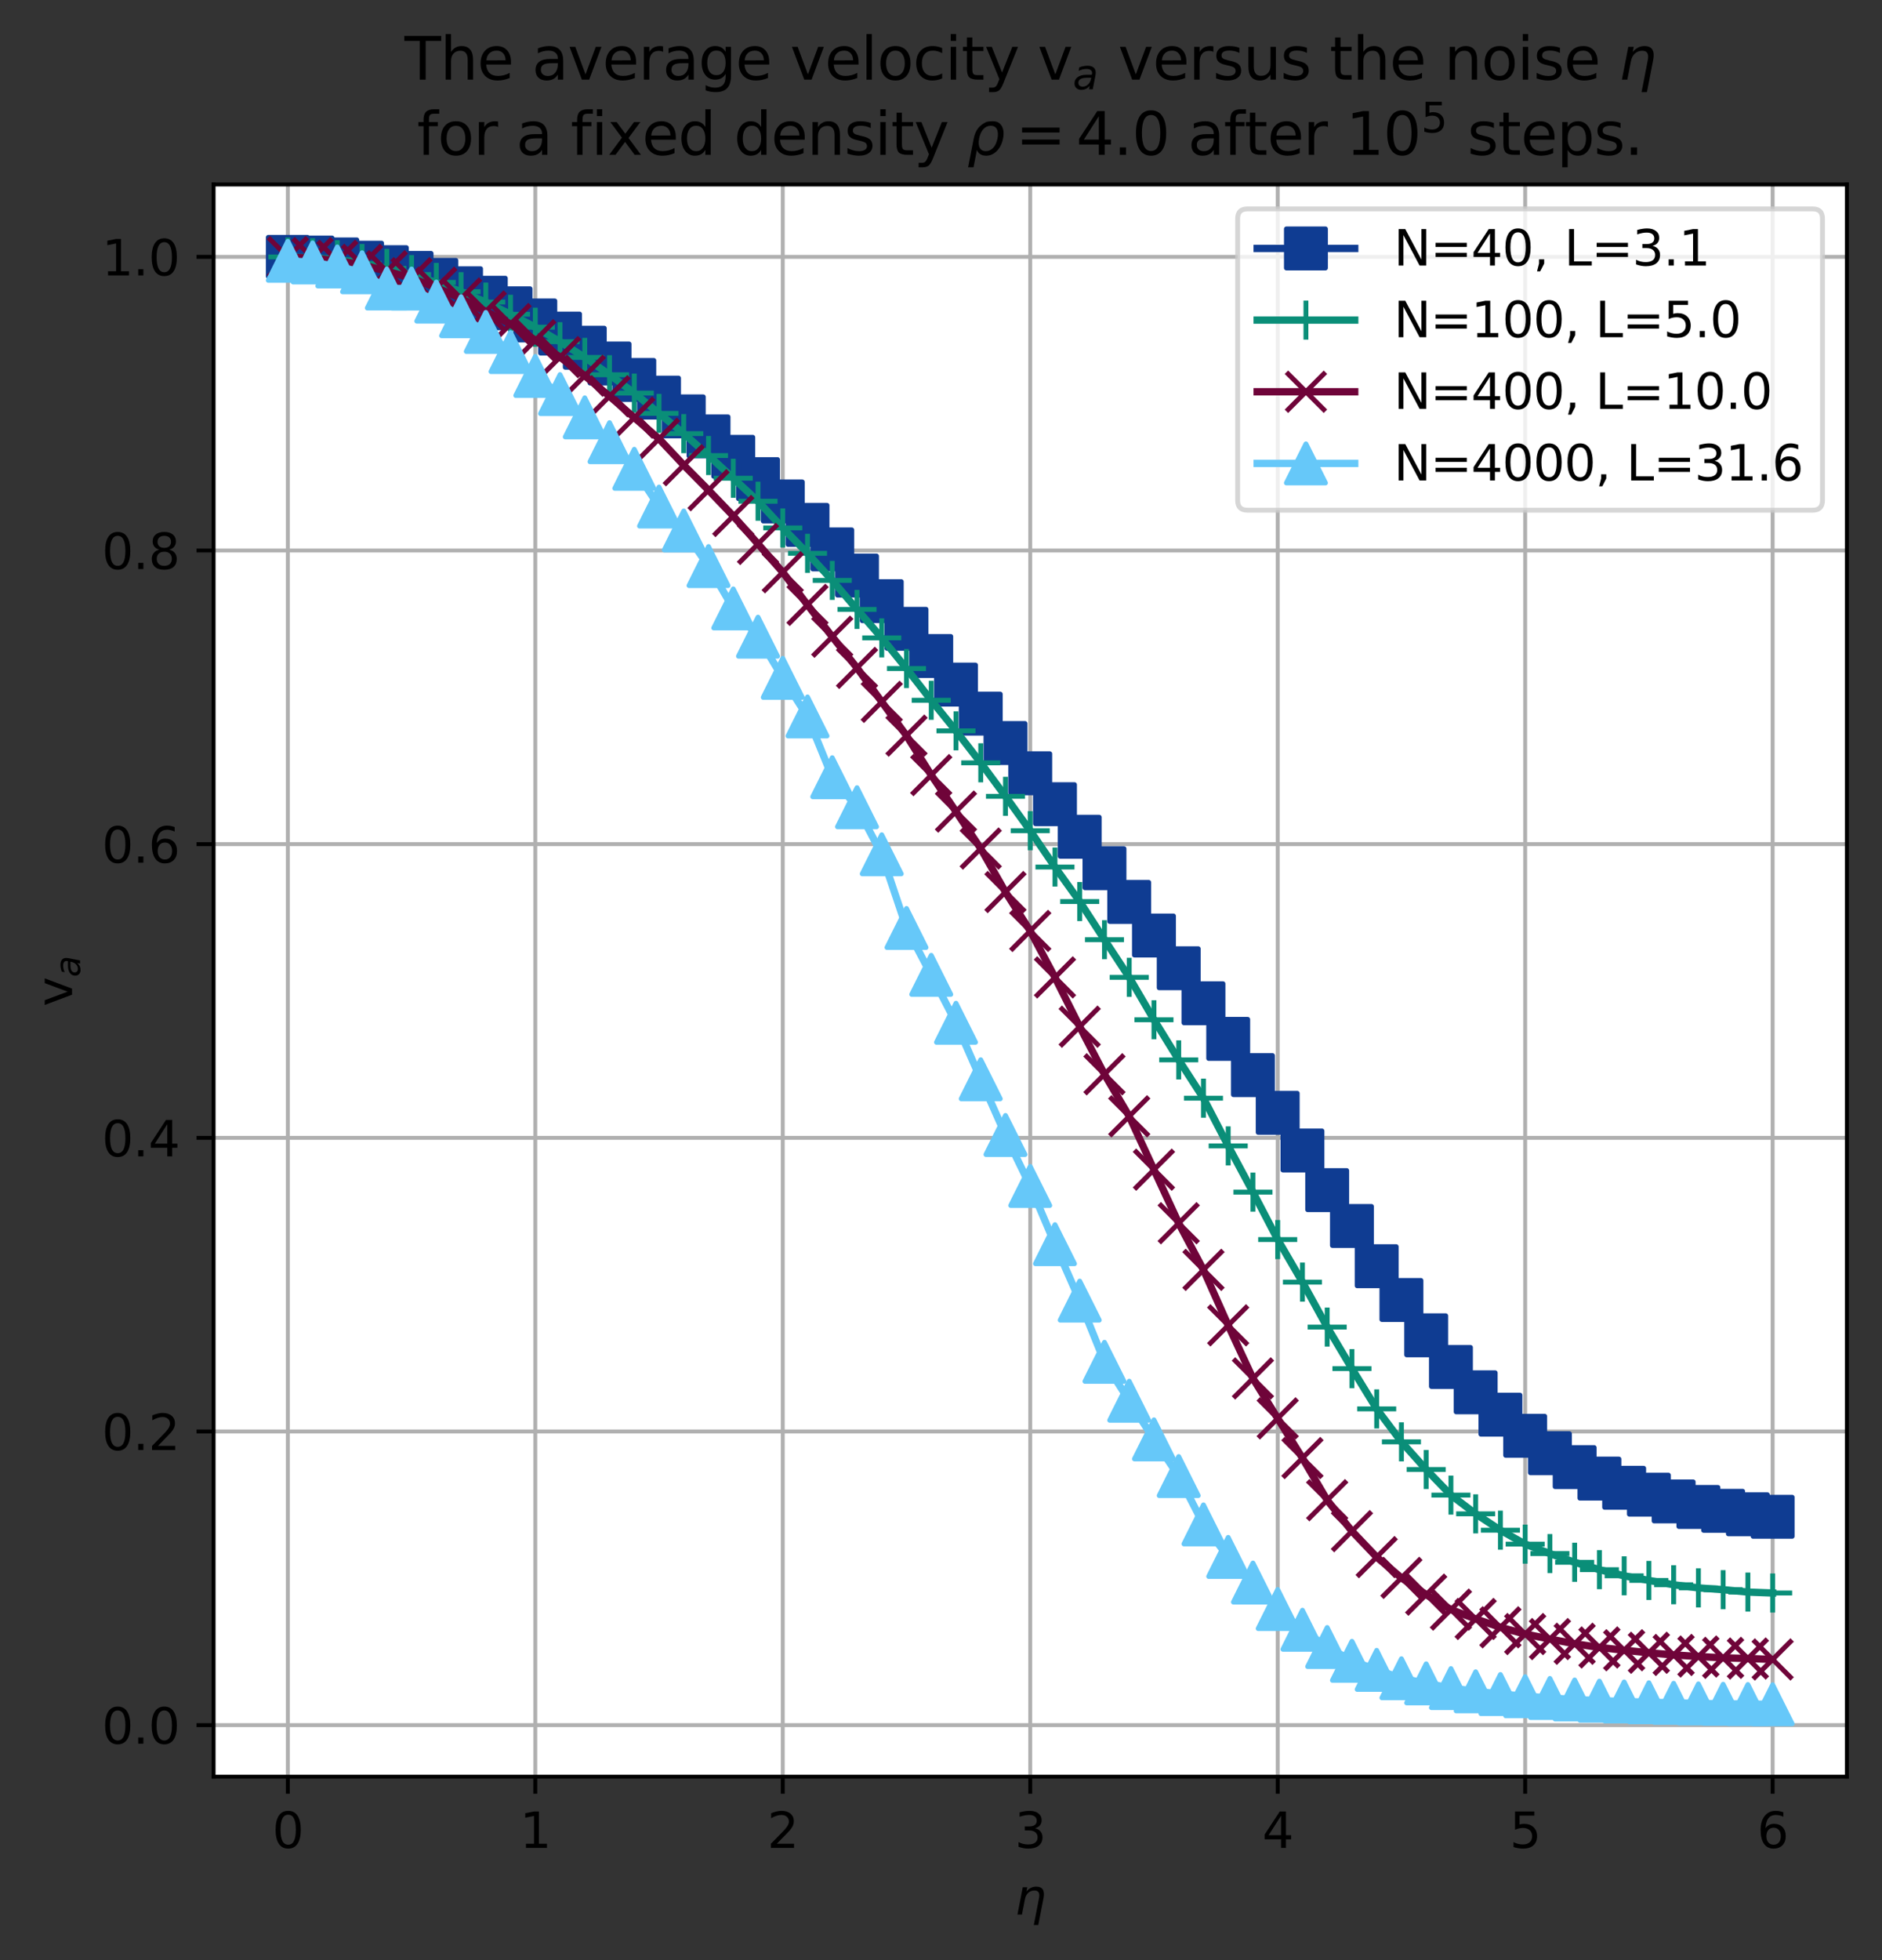 <?xml version="1.0" encoding="utf-8" standalone="no"?>
<!DOCTYPE svg PUBLIC "-//W3C//DTD SVG 1.1//EN"
  "http://www.w3.org/Graphics/SVG/1.1/DTD/svg11.dtd">
<svg xmlns:xlink="http://www.w3.org/1999/xlink" width="385.781pt" height="401.516pt" viewBox="0 0 385.781 401.516" xmlns="http://www.w3.org/2000/svg" version="1.1">
 <rect x="0" y="0" width="385.781" height="401.516" fill="#333333" stroke="none"/>
 <defs>
  <style type="text/css">*{stroke-linejoin: round; stroke-linecap: butt}</style>
 </defs>
 <g id="figure_1">
  <g id="patch_1">
   <path d="M 0 401.516 
L 385.781 401.516 
L 385.781 0 
L 0 0 
L 0 401.516 
z
" style="fill: none"/>
  </g>
  <g id="axes_1">
   <g id="patch_2">
    <path d="M 43.781 363.96 
L 378.581 363.96 
L 378.581 37.8 
L 43.781 37.8 
z
" style="fill: #ffffff"/>
   </g>
   <g id="matplotlib.axis_1">
    <g id="xtick_1">
     <g id="line2d_1">
      <path d="M 58.999 363.96 
L 58.999 37.8 
" clip-path="url(#pcab7364fc1)" style="fill: none; stroke: #b0b0b0; stroke-width: 0.8; stroke-linecap: square"/>
     </g>
     <g id="line2d_2">
      <defs>
       <path id="m623938b195" d="M 0 0 
L 0 3.5 
" style="stroke: #000000; stroke-width: 0.8"/>
      </defs>
      <g>
       <use xlink:href="#m623938b195" x="58.999" y="363.96" style="stroke: #000000; stroke-width: 0.8"/>
      </g>
     </g>
     <g id="text_1">
      <!-- 0 -->
      <g transform="translate(55.818 378.558) scale(0.1 -0.1)">
       <defs>
        <path id="DejaVuSans-30" d="M 2034 4250 
Q 1547 4250 1301 3770 
Q 1056 3291 1056 2328 
Q 1056 1369 1301 889 
Q 1547 409 2034 409 
Q 2525 409 2770 889 
Q 3016 1369 3016 2328 
Q 3016 3291 2770 3770 
Q 2525 4250 2034 4250 
z
M 2034 4750 
Q 2819 4750 3233 4129 
Q 3647 3509 3647 2328 
Q 3647 1150 3233 529 
Q 2819 -91 2034 -91 
Q 1250 -91 836 529 
Q 422 1150 422 2328 
Q 422 3509 836 4129 
Q 1250 4750 2034 4750 
z
" transform="scale(0.016)"/>
       </defs>
       <use xlink:href="#DejaVuSans-30"/>
      </g>
     </g>
    </g>
    <g id="xtick_2">
     <g id="line2d_3">
      <path d="M 109.727 363.96 
L 109.727 37.8 
" clip-path="url(#pcab7364fc1)" style="fill: none; stroke: #b0b0b0; stroke-width: 0.8; stroke-linecap: square"/>
     </g>
     <g id="line2d_4">
      <g>
       <use xlink:href="#m623938b195" x="109.727" y="363.96" style="stroke: #000000; stroke-width: 0.8"/>
      </g>
     </g>
     <g id="text_2">
      <!-- 1 -->
      <g transform="translate(106.545 378.558) scale(0.1 -0.1)">
       <defs>
        <path id="DejaVuSans-31" d="M 794 531 
L 1825 531 
L 1825 4091 
L 703 3866 
L 703 4441 
L 1819 4666 
L 2450 4666 
L 2450 531 
L 3481 531 
L 3481 0 
L 794 0 
L 794 531 
z
" transform="scale(0.016)"/>
       </defs>
       <use xlink:href="#DejaVuSans-31"/>
      </g>
     </g>
    </g>
    <g id="xtick_3">
     <g id="line2d_5">
      <path d="M 160.454 363.96 
L 160.454 37.8 
" clip-path="url(#pcab7364fc1)" style="fill: none; stroke: #b0b0b0; stroke-width: 0.8; stroke-linecap: square"/>
     </g>
     <g id="line2d_6">
      <g>
       <use xlink:href="#m623938b195" x="160.454" y="363.96" style="stroke: #000000; stroke-width: 0.8"/>
      </g>
     </g>
     <g id="text_3">
      <!-- 2 -->
      <g transform="translate(157.273 378.558) scale(0.1 -0.1)">
       <defs>
        <path id="DejaVuSans-32" d="M 1228 531 
L 3431 531 
L 3431 0 
L 469 0 
L 469 531 
Q 828 903 1448 1529 
Q 2069 2156 2228 2338 
Q 2531 2678 2651 2914 
Q 2772 3150 2772 3378 
Q 2772 3750 2511 3984 
Q 2250 4219 1831 4219 
Q 1534 4219 1204 4116 
Q 875 4013 500 3803 
L 500 4441 
Q 881 4594 1212 4672 
Q 1544 4750 1819 4750 
Q 2544 4750 2975 4387 
Q 3406 4025 3406 3419 
Q 3406 3131 3298 2873 
Q 3191 2616 2906 2266 
Q 2828 2175 2409 1742 
Q 1991 1309 1228 531 
z
" transform="scale(0.016)"/>
       </defs>
       <use xlink:href="#DejaVuSans-32"/>
      </g>
     </g>
    </g>
    <g id="xtick_4">
     <g id="line2d_7">
      <path d="M 211.181 363.96 
L 211.181 37.8 
" clip-path="url(#pcab7364fc1)" style="fill: none; stroke: #b0b0b0; stroke-width: 0.8; stroke-linecap: square"/>
     </g>
     <g id="line2d_8">
      <g>
       <use xlink:href="#m623938b195" x="211.181" y="363.96" style="stroke: #000000; stroke-width: 0.8"/>
      </g>
     </g>
     <g id="text_4">
      <!-- 3 -->
      <g transform="translate(208 378.558) scale(0.1 -0.1)">
       <defs>
        <path id="DejaVuSans-33" d="M 2597 2516 
Q 3050 2419 3304 2112 
Q 3559 1806 3559 1356 
Q 3559 666 3084 287 
Q 2609 -91 1734 -91 
Q 1441 -91 1130 -33 
Q 819 25 488 141 
L 488 750 
Q 750 597 1062 519 
Q 1375 441 1716 441 
Q 2309 441 2620 675 
Q 2931 909 2931 1356 
Q 2931 1769 2642 2001 
Q 2353 2234 1838 2234 
L 1294 2234 
L 1294 2753 
L 1863 2753 
Q 2328 2753 2575 2939 
Q 2822 3125 2822 3475 
Q 2822 3834 2567 4026 
Q 2313 4219 1838 4219 
Q 1578 4219 1281 4162 
Q 984 4106 628 3988 
L 628 4550 
Q 988 4650 1302 4700 
Q 1616 4750 1894 4750 
Q 2613 4750 3031 4423 
Q 3450 4097 3450 3541 
Q 3450 3153 3228 2886 
Q 3006 2619 2597 2516 
z
" transform="scale(0.016)"/>
       </defs>
       <use xlink:href="#DejaVuSans-33"/>
      </g>
     </g>
    </g>
    <g id="xtick_5">
     <g id="line2d_9">
      <path d="M 261.909 363.96 
L 261.909 37.8 
" clip-path="url(#pcab7364fc1)" style="fill: none; stroke: #b0b0b0; stroke-width: 0.8; stroke-linecap: square"/>
     </g>
     <g id="line2d_10">
      <g>
       <use xlink:href="#m623938b195" x="261.909" y="363.96" style="stroke: #000000; stroke-width: 0.8"/>
      </g>
     </g>
     <g id="text_5">
      <!-- 4 -->
      <g transform="translate(258.727 378.558) scale(0.1 -0.1)">
       <defs>
        <path id="DejaVuSans-34" d="M 2419 4116 
L 825 1625 
L 2419 1625 
L 2419 4116 
z
M 2253 4666 
L 3047 4666 
L 3047 1625 
L 3713 1625 
L 3713 1100 
L 3047 1100 
L 3047 0 
L 2419 0 
L 2419 1100 
L 313 1100 
L 313 1709 
L 2253 4666 
z
" transform="scale(0.016)"/>
       </defs>
       <use xlink:href="#DejaVuSans-34"/>
      </g>
     </g>
    </g>
    <g id="xtick_6">
     <g id="line2d_11">
      <path d="M 312.636 363.96 
L 312.636 37.8 
" clip-path="url(#pcab7364fc1)" style="fill: none; stroke: #b0b0b0; stroke-width: 0.8; stroke-linecap: square"/>
     </g>
     <g id="line2d_12">
      <g>
       <use xlink:href="#m623938b195" x="312.636" y="363.96" style="stroke: #000000; stroke-width: 0.8"/>
      </g>
     </g>
     <g id="text_6">
      <!-- 5 -->
      <g transform="translate(309.455 378.558) scale(0.1 -0.1)">
       <defs>
        <path id="DejaVuSans-35" d="M 691 4666 
L 3169 4666 
L 3169 4134 
L 1269 4134 
L 1269 2991 
Q 1406 3038 1543 3061 
Q 1681 3084 1819 3084 
Q 2600 3084 3056 2656 
Q 3513 2228 3513 1497 
Q 3513 744 3044 326 
Q 2575 -91 1722 -91 
Q 1428 -91 1123 -41 
Q 819 9 494 109 
L 494 744 
Q 775 591 1075 516 
Q 1375 441 1709 441 
Q 2250 441 2565 725 
Q 2881 1009 2881 1497 
Q 2881 1984 2565 2268 
Q 2250 2553 1709 2553 
Q 1456 2553 1204 2497 
Q 953 2441 691 2322 
L 691 4666 
z
" transform="scale(0.016)"/>
       </defs>
       <use xlink:href="#DejaVuSans-35"/>
      </g>
     </g>
    </g>
    <g id="xtick_7">
     <g id="line2d_13">
      <path d="M 363.363 363.96 
L 363.363 37.8 
" clip-path="url(#pcab7364fc1)" style="fill: none; stroke: #b0b0b0; stroke-width: 0.8; stroke-linecap: square"/>
     </g>
     <g id="line2d_14">
      <g>
       <use xlink:href="#m623938b195" x="363.363" y="363.96" style="stroke: #000000; stroke-width: 0.8"/>
      </g>
     </g>
     <g id="text_7">
      <!-- 6 -->
      <g transform="translate(360.182 378.558) scale(0.1 -0.1)">
       <defs>
        <path id="DejaVuSans-36" d="M 2113 2584 
Q 1688 2584 1439 2293 
Q 1191 2003 1191 1497 
Q 1191 994 1439 701 
Q 1688 409 2113 409 
Q 2538 409 2786 701 
Q 3034 994 3034 1497 
Q 3034 2003 2786 2293 
Q 2538 2584 2113 2584 
z
M 3366 4563 
L 3366 3988 
Q 3128 4100 2886 4159 
Q 2644 4219 2406 4219 
Q 1781 4219 1451 3797 
Q 1122 3375 1075 2522 
Q 1259 2794 1537 2939 
Q 1816 3084 2150 3084 
Q 2853 3084 3261 2657 
Q 3669 2231 3669 1497 
Q 3669 778 3244 343 
Q 2819 -91 2113 -91 
Q 1303 -91 875 529 
Q 447 1150 447 2328 
Q 447 3434 972 4092 
Q 1497 4750 2381 4750 
Q 2619 4750 2861 4703 
Q 3103 4656 3366 4563 
z
" transform="scale(0.016)"/>
       </defs>
       <use xlink:href="#DejaVuSans-36"/>
      </g>
     </g>
    </g>
    <g id="text_8">
     <!-- $\eta$ -->
     <g transform="translate(207.981 392.216) scale(0.1 -0.1)">
      <defs>
       <path id="DejaVuSans-Oblique-3b7" d="M 3703 2113 
L 3034 -1331 
L 2459 -1331 
L 3125 2094 
Q 3222 2591 3075 2838 
Q 2931 3084 2544 3084 
Q 2078 3084 1750 2788 
Q 1425 2491 1325 1978 
L 941 0 
L 363 0 
L 1044 3500 
L 1622 3500 
L 1516 2956 
Q 1781 3272 2094 3428 
Q 2403 3584 2769 3584 
Q 3372 3584 3609 3213 
Q 3844 2838 3703 2113 
z
" transform="scale(0.016)"/>
      </defs>
      <use xlink:href="#DejaVuSans-Oblique-3b7"/>
     </g>
    </g>
   </g>
   <g id="matplotlib.axis_2">
    <g id="ytick_1">
     <g id="line2d_15">
      <path d="M 43.781 353.407 
L 378.581 353.407 
" clip-path="url(#pcab7364fc1)" style="fill: none; stroke: #b0b0b0; stroke-width: 0.8; stroke-linecap: square"/>
     </g>
     <g id="line2d_16">
      <defs>
       <path id="mdff520d28a" d="M 0 0 
L -3.5 0 
" style="stroke: #000000; stroke-width: 0.8"/>
      </defs>
      <g>
       <use xlink:href="#mdff520d28a" x="43.781" y="353.407" style="stroke: #000000; stroke-width: 0.8"/>
      </g>
     </g>
     <g id="text_9">
      <!-- 0.0 -->
      <g transform="translate(20.878 357.206) scale(0.1 -0.1)">
       <defs>
        <path id="DejaVuSans-2e" d="M 684 794 
L 1344 794 
L 1344 0 
L 684 0 
L 684 794 
z
" transform="scale(0.016)"/>
       </defs>
       <use xlink:href="#DejaVuSans-30"/>
       <use xlink:href="#DejaVuSans-2e" x="63.623"/>
       <use xlink:href="#DejaVuSans-30" x="95.41"/>
      </g>
     </g>
    </g>
    <g id="ytick_2">
     <g id="line2d_17">
      <path d="M 43.781 293.249 
L 378.581 293.249 
" clip-path="url(#pcab7364fc1)" style="fill: none; stroke: #b0b0b0; stroke-width: 0.8; stroke-linecap: square"/>
     </g>
     <g id="line2d_18">
      <g>
       <use xlink:href="#mdff520d28a" x="43.781" y="293.249" style="stroke: #000000; stroke-width: 0.8"/>
      </g>
     </g>
     <g id="text_10">
      <!-- 0.2 -->
      <g transform="translate(20.878 297.049) scale(0.1 -0.1)">
       <use xlink:href="#DejaVuSans-30"/>
       <use xlink:href="#DejaVuSans-2e" x="63.623"/>
       <use xlink:href="#DejaVuSans-32" x="95.41"/>
      </g>
     </g>
    </g>
    <g id="ytick_3">
     <g id="line2d_19">
      <path d="M 43.781 233.092 
L 378.581 233.092 
" clip-path="url(#pcab7364fc1)" style="fill: none; stroke: #b0b0b0; stroke-width: 0.8; stroke-linecap: square"/>
     </g>
     <g id="line2d_20">
      <g>
       <use xlink:href="#mdff520d28a" x="43.781" y="233.092" style="stroke: #000000; stroke-width: 0.8"/>
      </g>
     </g>
     <g id="text_11">
      <!-- 0.4 -->
      <g transform="translate(20.878 236.891) scale(0.1 -0.1)">
       <use xlink:href="#DejaVuSans-30"/>
       <use xlink:href="#DejaVuSans-2e" x="63.623"/>
       <use xlink:href="#DejaVuSans-34" x="95.41"/>
      </g>
     </g>
    </g>
    <g id="ytick_4">
     <g id="line2d_21">
      <path d="M 43.781 172.934 
L 378.581 172.934 
" clip-path="url(#pcab7364fc1)" style="fill: none; stroke: #b0b0b0; stroke-width: 0.8; stroke-linecap: square"/>
     </g>
     <g id="line2d_22">
      <g>
       <use xlink:href="#mdff520d28a" x="43.781" y="172.934" style="stroke: #000000; stroke-width: 0.8"/>
      </g>
     </g>
     <g id="text_12">
      <!-- 0.6 -->
      <g transform="translate(20.878 176.733) scale(0.1 -0.1)">
       <use xlink:href="#DejaVuSans-30"/>
       <use xlink:href="#DejaVuSans-2e" x="63.623"/>
       <use xlink:href="#DejaVuSans-36" x="95.41"/>
      </g>
     </g>
    </g>
    <g id="ytick_5">
     <g id="line2d_23">
      <path d="M 43.781 112.776 
L 378.581 112.776 
" clip-path="url(#pcab7364fc1)" style="fill: none; stroke: #b0b0b0; stroke-width: 0.8; stroke-linecap: square"/>
     </g>
     <g id="line2d_24">
      <g>
       <use xlink:href="#mdff520d28a" x="43.781" y="112.776" style="stroke: #000000; stroke-width: 0.8"/>
      </g>
     </g>
     <g id="text_13">
      <!-- 0.8 -->
      <g transform="translate(20.878 116.575) scale(0.1 -0.1)">
       <defs>
        <path id="DejaVuSans-38" d="M 2034 2216 
Q 1584 2216 1326 1975 
Q 1069 1734 1069 1313 
Q 1069 891 1326 650 
Q 1584 409 2034 409 
Q 2484 409 2743 651 
Q 3003 894 3003 1313 
Q 3003 1734 2745 1975 
Q 2488 2216 2034 2216 
z
M 1403 2484 
Q 997 2584 770 2862 
Q 544 3141 544 3541 
Q 544 4100 942 4425 
Q 1341 4750 2034 4750 
Q 2731 4750 3128 4425 
Q 3525 4100 3525 3541 
Q 3525 3141 3298 2862 
Q 3072 2584 2669 2484 
Q 3125 2378 3379 2068 
Q 3634 1759 3634 1313 
Q 3634 634 3220 271 
Q 2806 -91 2034 -91 
Q 1263 -91 848 271 
Q 434 634 434 1313 
Q 434 1759 690 2068 
Q 947 2378 1403 2484 
z
M 1172 3481 
Q 1172 3119 1398 2916 
Q 1625 2713 2034 2713 
Q 2441 2713 2670 2916 
Q 2900 3119 2900 3481 
Q 2900 3844 2670 4047 
Q 2441 4250 2034 4250 
Q 1625 4250 1398 4047 
Q 1172 3844 1172 3481 
z
" transform="scale(0.016)"/>
       </defs>
       <use xlink:href="#DejaVuSans-30"/>
       <use xlink:href="#DejaVuSans-2e" x="63.623"/>
       <use xlink:href="#DejaVuSans-38" x="95.41"/>
      </g>
     </g>
    </g>
    <g id="ytick_6">
     <g id="line2d_25">
      <path d="M 43.781 52.619 
L 378.581 52.619 
" clip-path="url(#pcab7364fc1)" style="fill: none; stroke: #b0b0b0; stroke-width: 0.8; stroke-linecap: square"/>
     </g>
     <g id="line2d_26">
      <g>
       <use xlink:href="#mdff520d28a" x="43.781" y="52.619" style="stroke: #000000; stroke-width: 0.8"/>
      </g>
     </g>
     <g id="text_14">
      <!-- 1.0 -->
      <g transform="translate(20.878 56.418) scale(0.1 -0.1)">
       <use xlink:href="#DejaVuSans-31"/>
       <use xlink:href="#DejaVuSans-2e" x="63.623"/>
       <use xlink:href="#DejaVuSans-30" x="95.41"/>
      </g>
     </g>
    </g>
    <g id="text_15">
     <!-- v$_a$ -->
     <g transform="translate(14.798 206.18) rotate(-90) scale(0.1 -0.1)">
      <defs>
       <path id="DejaVuSans-76" d="M 191 3500 
L 800 3500 
L 1894 563 
L 2988 3500 
L 3597 3500 
L 2284 0 
L 1503 0 
L 191 3500 
z
" transform="scale(0.016)"/>
       <path id="DejaVuSans-Oblique-61" d="M 3438 1997 
L 3047 0 
L 2472 0 
L 2578 531 
Q 2325 219 2001 64 
Q 1678 -91 1281 -91 
Q 834 -91 548 182 
Q 263 456 263 884 
Q 263 1497 752 1853 
Q 1241 2209 2100 2209 
L 2900 2209 
L 2931 2363 
Q 2938 2388 2941 2417 
Q 2944 2447 2944 2509 
Q 2944 2788 2717 2942 
Q 2491 3097 2081 3097 
Q 1800 3097 1504 3025 
Q 1209 2953 897 2809 
L 997 3341 
Q 1322 3463 1633 3523 
Q 1944 3584 2234 3584 
Q 2853 3584 3176 3315 
Q 3500 3047 3500 2534 
Q 3500 2431 3484 2292 
Q 3469 2153 3438 1997 
z
M 2816 1759 
L 2241 1759 
Q 1534 1759 1195 1570 
Q 856 1381 856 984 
Q 856 709 1029 553 
Q 1203 397 1509 397 
Q 1978 397 2328 733 
Q 2678 1069 2791 1631 
L 2816 1759 
z
" transform="scale(0.016)"/>
      </defs>
      <use xlink:href="#DejaVuSans-76" transform="translate(0 0.312)"/>
      <use xlink:href="#DejaVuSans-Oblique-61" transform="translate(60.137 -16.094) scale(0.7)"/>
     </g>
    </g>
   </g>
   <g id="line2d_27">
    <path d="M 58.999 52.625 
L 64.072 52.759 
L 69.145 53.15 
L 74.218 53.817 
L 79.29 54.731 
L 84.363 55.907 
L 89.436 57.346 
L 94.509 59.052 
L 99.581 60.994 
L 104.654 63.156 
L 109.727 65.652 
L 114.799 68.329 
L 119.872 71.238 
L 124.945 74.464 
L 130.018 77.837 
L 135.09 81.457 
L 140.163 85.301 
L 145.236 89.405 
L 150.309 93.585 
L 155.381 98.155 
L 160.454 102.73 
L 165.527 107.521 
L 170.599 112.551 
L 175.672 117.914 
L 180.745 123.152 
L 185.818 128.821 
L 190.89 134.39 
L 195.963 140.247 
L 201.036 146.194 
L 206.109 152.217 
L 211.181 158.41 
L 216.254 164.746 
L 221.327 171.416 
L 226.399 177.858 
L 231.472 184.766 
L 236.545 191.649 
L 241.618 198.352 
L 246.69 205.524 
L 251.763 212.825 
L 256.836 220.246 
L 261.909 227.972 
L 266.981 235.688 
L 272.054 243.808 
L 277.127 251.151 
L 282.199 259.393 
L 287.272 266.316 
L 292.345 273.548 
L 297.418 280.027 
L 302.49 285.226 
L 307.563 289.806 
L 312.636 294.132 
L 317.709 297.707 
L 322.781 300.548 
L 327.854 302.902 
L 332.927 304.784 
L 337.999 306.197 
L 343.072 307.575 
L 348.145 308.713 
L 353.218 309.502 
L 358.29 310.216 
L 363.363 310.724 
" clip-path="url(#pcab7364fc1)" style="fill: none; stroke: #0f3c92; stroke-width: 1.5; stroke-linecap: square"/>
    <defs>
     <path id="md6a3071371" d="M -4 4 
L 4 4 
L 4 -4 
L -4 -4 
z
" style="stroke: #0f3c92; stroke-linejoin: miter"/>
    </defs>
    <g clip-path="url(#pcab7364fc1)">
     <use xlink:href="#md6a3071371" x="58.999" y="52.625" style="fill: #0f3c92; stroke: #0f3c92; stroke-linejoin: miter"/>
     <use xlink:href="#md6a3071371" x="64.072" y="52.759" style="fill: #0f3c92; stroke: #0f3c92; stroke-linejoin: miter"/>
     <use xlink:href="#md6a3071371" x="69.145" y="53.15" style="fill: #0f3c92; stroke: #0f3c92; stroke-linejoin: miter"/>
     <use xlink:href="#md6a3071371" x="74.218" y="53.817" style="fill: #0f3c92; stroke: #0f3c92; stroke-linejoin: miter"/>
     <use xlink:href="#md6a3071371" x="79.29" y="54.731" style="fill: #0f3c92; stroke: #0f3c92; stroke-linejoin: miter"/>
     <use xlink:href="#md6a3071371" x="84.363" y="55.907" style="fill: #0f3c92; stroke: #0f3c92; stroke-linejoin: miter"/>
     <use xlink:href="#md6a3071371" x="89.436" y="57.346" style="fill: #0f3c92; stroke: #0f3c92; stroke-linejoin: miter"/>
     <use xlink:href="#md6a3071371" x="94.509" y="59.052" style="fill: #0f3c92; stroke: #0f3c92; stroke-linejoin: miter"/>
     <use xlink:href="#md6a3071371" x="99.581" y="60.994" style="fill: #0f3c92; stroke: #0f3c92; stroke-linejoin: miter"/>
     <use xlink:href="#md6a3071371" x="104.654" y="63.156" style="fill: #0f3c92; stroke: #0f3c92; stroke-linejoin: miter"/>
     <use xlink:href="#md6a3071371" x="109.727" y="65.652" style="fill: #0f3c92; stroke: #0f3c92; stroke-linejoin: miter"/>
     <use xlink:href="#md6a3071371" x="114.799" y="68.329" style="fill: #0f3c92; stroke: #0f3c92; stroke-linejoin: miter"/>
     <use xlink:href="#md6a3071371" x="119.872" y="71.238" style="fill: #0f3c92; stroke: #0f3c92; stroke-linejoin: miter"/>
     <use xlink:href="#md6a3071371" x="124.945" y="74.464" style="fill: #0f3c92; stroke: #0f3c92; stroke-linejoin: miter"/>
     <use xlink:href="#md6a3071371" x="130.018" y="77.837" style="fill: #0f3c92; stroke: #0f3c92; stroke-linejoin: miter"/>
     <use xlink:href="#md6a3071371" x="135.09" y="81.457" style="fill: #0f3c92; stroke: #0f3c92; stroke-linejoin: miter"/>
     <use xlink:href="#md6a3071371" x="140.163" y="85.301" style="fill: #0f3c92; stroke: #0f3c92; stroke-linejoin: miter"/>
     <use xlink:href="#md6a3071371" x="145.236" y="89.405" style="fill: #0f3c92; stroke: #0f3c92; stroke-linejoin: miter"/>
     <use xlink:href="#md6a3071371" x="150.309" y="93.585" style="fill: #0f3c92; stroke: #0f3c92; stroke-linejoin: miter"/>
     <use xlink:href="#md6a3071371" x="155.381" y="98.155" style="fill: #0f3c92; stroke: #0f3c92; stroke-linejoin: miter"/>
     <use xlink:href="#md6a3071371" x="160.454" y="102.73" style="fill: #0f3c92; stroke: #0f3c92; stroke-linejoin: miter"/>
     <use xlink:href="#md6a3071371" x="165.527" y="107.521" style="fill: #0f3c92; stroke: #0f3c92; stroke-linejoin: miter"/>
     <use xlink:href="#md6a3071371" x="170.599" y="112.551" style="fill: #0f3c92; stroke: #0f3c92; stroke-linejoin: miter"/>
     <use xlink:href="#md6a3071371" x="175.672" y="117.914" style="fill: #0f3c92; stroke: #0f3c92; stroke-linejoin: miter"/>
     <use xlink:href="#md6a3071371" x="180.745" y="123.152" style="fill: #0f3c92; stroke: #0f3c92; stroke-linejoin: miter"/>
     <use xlink:href="#md6a3071371" x="185.818" y="128.821" style="fill: #0f3c92; stroke: #0f3c92; stroke-linejoin: miter"/>
     <use xlink:href="#md6a3071371" x="190.89" y="134.39" style="fill: #0f3c92; stroke: #0f3c92; stroke-linejoin: miter"/>
     <use xlink:href="#md6a3071371" x="195.963" y="140.247" style="fill: #0f3c92; stroke: #0f3c92; stroke-linejoin: miter"/>
     <use xlink:href="#md6a3071371" x="201.036" y="146.194" style="fill: #0f3c92; stroke: #0f3c92; stroke-linejoin: miter"/>
     <use xlink:href="#md6a3071371" x="206.109" y="152.217" style="fill: #0f3c92; stroke: #0f3c92; stroke-linejoin: miter"/>
     <use xlink:href="#md6a3071371" x="211.181" y="158.41" style="fill: #0f3c92; stroke: #0f3c92; stroke-linejoin: miter"/>
     <use xlink:href="#md6a3071371" x="216.254" y="164.746" style="fill: #0f3c92; stroke: #0f3c92; stroke-linejoin: miter"/>
     <use xlink:href="#md6a3071371" x="221.327" y="171.416" style="fill: #0f3c92; stroke: #0f3c92; stroke-linejoin: miter"/>
     <use xlink:href="#md6a3071371" x="226.399" y="177.858" style="fill: #0f3c92; stroke: #0f3c92; stroke-linejoin: miter"/>
     <use xlink:href="#md6a3071371" x="231.472" y="184.766" style="fill: #0f3c92; stroke: #0f3c92; stroke-linejoin: miter"/>
     <use xlink:href="#md6a3071371" x="236.545" y="191.649" style="fill: #0f3c92; stroke: #0f3c92; stroke-linejoin: miter"/>
     <use xlink:href="#md6a3071371" x="241.618" y="198.352" style="fill: #0f3c92; stroke: #0f3c92; stroke-linejoin: miter"/>
     <use xlink:href="#md6a3071371" x="246.69" y="205.524" style="fill: #0f3c92; stroke: #0f3c92; stroke-linejoin: miter"/>
     <use xlink:href="#md6a3071371" x="251.763" y="212.825" style="fill: #0f3c92; stroke: #0f3c92; stroke-linejoin: miter"/>
     <use xlink:href="#md6a3071371" x="256.836" y="220.246" style="fill: #0f3c92; stroke: #0f3c92; stroke-linejoin: miter"/>
     <use xlink:href="#md6a3071371" x="261.909" y="227.972" style="fill: #0f3c92; stroke: #0f3c92; stroke-linejoin: miter"/>
     <use xlink:href="#md6a3071371" x="266.981" y="235.688" style="fill: #0f3c92; stroke: #0f3c92; stroke-linejoin: miter"/>
     <use xlink:href="#md6a3071371" x="272.054" y="243.808" style="fill: #0f3c92; stroke: #0f3c92; stroke-linejoin: miter"/>
     <use xlink:href="#md6a3071371" x="277.127" y="251.151" style="fill: #0f3c92; stroke: #0f3c92; stroke-linejoin: miter"/>
     <use xlink:href="#md6a3071371" x="282.199" y="259.393" style="fill: #0f3c92; stroke: #0f3c92; stroke-linejoin: miter"/>
     <use xlink:href="#md6a3071371" x="287.272" y="266.316" style="fill: #0f3c92; stroke: #0f3c92; stroke-linejoin: miter"/>
     <use xlink:href="#md6a3071371" x="292.345" y="273.548" style="fill: #0f3c92; stroke: #0f3c92; stroke-linejoin: miter"/>
     <use xlink:href="#md6a3071371" x="297.418" y="280.027" style="fill: #0f3c92; stroke: #0f3c92; stroke-linejoin: miter"/>
     <use xlink:href="#md6a3071371" x="302.49" y="285.226" style="fill: #0f3c92; stroke: #0f3c92; stroke-linejoin: miter"/>
     <use xlink:href="#md6a3071371" x="307.563" y="289.806" style="fill: #0f3c92; stroke: #0f3c92; stroke-linejoin: miter"/>
     <use xlink:href="#md6a3071371" x="312.636" y="294.132" style="fill: #0f3c92; stroke: #0f3c92; stroke-linejoin: miter"/>
     <use xlink:href="#md6a3071371" x="317.709" y="297.707" style="fill: #0f3c92; stroke: #0f3c92; stroke-linejoin: miter"/>
     <use xlink:href="#md6a3071371" x="322.781" y="300.548" style="fill: #0f3c92; stroke: #0f3c92; stroke-linejoin: miter"/>
     <use xlink:href="#md6a3071371" x="327.854" y="302.902" style="fill: #0f3c92; stroke: #0f3c92; stroke-linejoin: miter"/>
     <use xlink:href="#md6a3071371" x="332.927" y="304.784" style="fill: #0f3c92; stroke: #0f3c92; stroke-linejoin: miter"/>
     <use xlink:href="#md6a3071371" x="337.999" y="306.197" style="fill: #0f3c92; stroke: #0f3c92; stroke-linejoin: miter"/>
     <use xlink:href="#md6a3071371" x="343.072" y="307.575" style="fill: #0f3c92; stroke: #0f3c92; stroke-linejoin: miter"/>
     <use xlink:href="#md6a3071371" x="348.145" y="308.713" style="fill: #0f3c92; stroke: #0f3c92; stroke-linejoin: miter"/>
     <use xlink:href="#md6a3071371" x="353.218" y="309.502" style="fill: #0f3c92; stroke: #0f3c92; stroke-linejoin: miter"/>
     <use xlink:href="#md6a3071371" x="358.29" y="310.216" style="fill: #0f3c92; stroke: #0f3c92; stroke-linejoin: miter"/>
     <use xlink:href="#md6a3071371" x="363.363" y="310.724" style="fill: #0f3c92; stroke: #0f3c92; stroke-linejoin: miter"/>
    </g>
   </g>
   <g id="line2d_28">
    <path d="M 58.999 52.635 
L 64.072 52.795 
L 69.145 53.21 
L 74.218 53.972 
L 79.29 54.98 
L 84.363 56.248 
L 89.436 57.854 
L 94.509 59.753 
L 99.581 61.888 
L 104.654 64.388 
L 109.727 67.03 
L 114.799 70.002 
L 119.872 73.218 
L 124.945 76.766 
L 130.018 80.528 
L 135.09 84.68 
L 140.163 88.83 
L 145.236 93.319 
L 150.309 97.977 
L 155.381 102.68 
L 160.454 108.15 
L 165.527 113.356 
L 170.599 118.898 
L 175.672 124.842 
L 180.745 130.674 
L 185.818 136.957 
L 190.89 143.459 
L 195.963 149.72 
L 201.036 156.269 
L 206.109 163.134 
L 211.181 170.177 
L 216.254 177.62 
L 221.327 184.689 
L 226.399 192.504 
L 231.472 200.216 
L 236.545 208.903 
L 241.618 217.126 
L 246.69 224.969 
L 251.763 234.753 
L 256.836 244.215 
L 261.909 253.934 
L 266.981 262.652 
L 272.054 271.863 
L 277.127 280.373 
L 282.199 288.624 
L 287.272 295.375 
L 292.345 301.038 
L 297.418 306.284 
L 302.49 310.124 
L 307.563 313.472 
L 312.636 316.329 
L 317.709 318.264 
L 322.781 320.046 
L 327.854 321.559 
L 332.927 322.817 
L 337.999 323.762 
L 343.072 324.649 
L 348.145 325.293 
L 353.218 325.66 
L 358.29 326.149 
L 363.363 326.34 
" clip-path="url(#pcab7364fc1)" style="fill: none; stroke: #0a8e78; stroke-width: 1.5; stroke-linecap: square"/>
    <defs>
     <path id="m5dd1bb1657" d="M -4 0 
L 4 0 
M 0 4 
L 0 -4 
" style="stroke: #0a8e78"/>
    </defs>
    <g clip-path="url(#pcab7364fc1)">
     <use xlink:href="#m5dd1bb1657" x="58.999" y="52.635" style="fill: #0a8e78; stroke: #0a8e78"/>
     <use xlink:href="#m5dd1bb1657" x="64.072" y="52.795" style="fill: #0a8e78; stroke: #0a8e78"/>
     <use xlink:href="#m5dd1bb1657" x="69.145" y="53.21" style="fill: #0a8e78; stroke: #0a8e78"/>
     <use xlink:href="#m5dd1bb1657" x="74.218" y="53.972" style="fill: #0a8e78; stroke: #0a8e78"/>
     <use xlink:href="#m5dd1bb1657" x="79.29" y="54.98" style="fill: #0a8e78; stroke: #0a8e78"/>
     <use xlink:href="#m5dd1bb1657" x="84.363" y="56.248" style="fill: #0a8e78; stroke: #0a8e78"/>
     <use xlink:href="#m5dd1bb1657" x="89.436" y="57.854" style="fill: #0a8e78; stroke: #0a8e78"/>
     <use xlink:href="#m5dd1bb1657" x="94.509" y="59.753" style="fill: #0a8e78; stroke: #0a8e78"/>
     <use xlink:href="#m5dd1bb1657" x="99.581" y="61.888" style="fill: #0a8e78; stroke: #0a8e78"/>
     <use xlink:href="#m5dd1bb1657" x="104.654" y="64.388" style="fill: #0a8e78; stroke: #0a8e78"/>
     <use xlink:href="#m5dd1bb1657" x="109.727" y="67.03" style="fill: #0a8e78; stroke: #0a8e78"/>
     <use xlink:href="#m5dd1bb1657" x="114.799" y="70.002" style="fill: #0a8e78; stroke: #0a8e78"/>
     <use xlink:href="#m5dd1bb1657" x="119.872" y="73.218" style="fill: #0a8e78; stroke: #0a8e78"/>
     <use xlink:href="#m5dd1bb1657" x="124.945" y="76.766" style="fill: #0a8e78; stroke: #0a8e78"/>
     <use xlink:href="#m5dd1bb1657" x="130.018" y="80.528" style="fill: #0a8e78; stroke: #0a8e78"/>
     <use xlink:href="#m5dd1bb1657" x="135.09" y="84.68" style="fill: #0a8e78; stroke: #0a8e78"/>
     <use xlink:href="#m5dd1bb1657" x="140.163" y="88.83" style="fill: #0a8e78; stroke: #0a8e78"/>
     <use xlink:href="#m5dd1bb1657" x="145.236" y="93.319" style="fill: #0a8e78; stroke: #0a8e78"/>
     <use xlink:href="#m5dd1bb1657" x="150.309" y="97.977" style="fill: #0a8e78; stroke: #0a8e78"/>
     <use xlink:href="#m5dd1bb1657" x="155.381" y="102.68" style="fill: #0a8e78; stroke: #0a8e78"/>
     <use xlink:href="#m5dd1bb1657" x="160.454" y="108.15" style="fill: #0a8e78; stroke: #0a8e78"/>
     <use xlink:href="#m5dd1bb1657" x="165.527" y="113.356" style="fill: #0a8e78; stroke: #0a8e78"/>
     <use xlink:href="#m5dd1bb1657" x="170.599" y="118.898" style="fill: #0a8e78; stroke: #0a8e78"/>
     <use xlink:href="#m5dd1bb1657" x="175.672" y="124.842" style="fill: #0a8e78; stroke: #0a8e78"/>
     <use xlink:href="#m5dd1bb1657" x="180.745" y="130.674" style="fill: #0a8e78; stroke: #0a8e78"/>
     <use xlink:href="#m5dd1bb1657" x="185.818" y="136.957" style="fill: #0a8e78; stroke: #0a8e78"/>
     <use xlink:href="#m5dd1bb1657" x="190.89" y="143.459" style="fill: #0a8e78; stroke: #0a8e78"/>
     <use xlink:href="#m5dd1bb1657" x="195.963" y="149.72" style="fill: #0a8e78; stroke: #0a8e78"/>
     <use xlink:href="#m5dd1bb1657" x="201.036" y="156.269" style="fill: #0a8e78; stroke: #0a8e78"/>
     <use xlink:href="#m5dd1bb1657" x="206.109" y="163.134" style="fill: #0a8e78; stroke: #0a8e78"/>
     <use xlink:href="#m5dd1bb1657" x="211.181" y="170.177" style="fill: #0a8e78; stroke: #0a8e78"/>
     <use xlink:href="#m5dd1bb1657" x="216.254" y="177.62" style="fill: #0a8e78; stroke: #0a8e78"/>
     <use xlink:href="#m5dd1bb1657" x="221.327" y="184.689" style="fill: #0a8e78; stroke: #0a8e78"/>
     <use xlink:href="#m5dd1bb1657" x="226.399" y="192.504" style="fill: #0a8e78; stroke: #0a8e78"/>
     <use xlink:href="#m5dd1bb1657" x="231.472" y="200.216" style="fill: #0a8e78; stroke: #0a8e78"/>
     <use xlink:href="#m5dd1bb1657" x="236.545" y="208.903" style="fill: #0a8e78; stroke: #0a8e78"/>
     <use xlink:href="#m5dd1bb1657" x="241.618" y="217.126" style="fill: #0a8e78; stroke: #0a8e78"/>
     <use xlink:href="#m5dd1bb1657" x="246.69" y="224.969" style="fill: #0a8e78; stroke: #0a8e78"/>
     <use xlink:href="#m5dd1bb1657" x="251.763" y="234.753" style="fill: #0a8e78; stroke: #0a8e78"/>
     <use xlink:href="#m5dd1bb1657" x="256.836" y="244.215" style="fill: #0a8e78; stroke: #0a8e78"/>
     <use xlink:href="#m5dd1bb1657" x="261.909" y="253.934" style="fill: #0a8e78; stroke: #0a8e78"/>
     <use xlink:href="#m5dd1bb1657" x="266.981" y="262.652" style="fill: #0a8e78; stroke: #0a8e78"/>
     <use xlink:href="#m5dd1bb1657" x="272.054" y="271.863" style="fill: #0a8e78; stroke: #0a8e78"/>
     <use xlink:href="#m5dd1bb1657" x="277.127" y="280.373" style="fill: #0a8e78; stroke: #0a8e78"/>
     <use xlink:href="#m5dd1bb1657" x="282.199" y="288.624" style="fill: #0a8e78; stroke: #0a8e78"/>
     <use xlink:href="#m5dd1bb1657" x="287.272" y="295.375" style="fill: #0a8e78; stroke: #0a8e78"/>
     <use xlink:href="#m5dd1bb1657" x="292.345" y="301.038" style="fill: #0a8e78; stroke: #0a8e78"/>
     <use xlink:href="#m5dd1bb1657" x="297.418" y="306.284" style="fill: #0a8e78; stroke: #0a8e78"/>
     <use xlink:href="#m5dd1bb1657" x="302.49" y="310.124" style="fill: #0a8e78; stroke: #0a8e78"/>
     <use xlink:href="#m5dd1bb1657" x="307.563" y="313.472" style="fill: #0a8e78; stroke: #0a8e78"/>
     <use xlink:href="#m5dd1bb1657" x="312.636" y="316.329" style="fill: #0a8e78; stroke: #0a8e78"/>
     <use xlink:href="#m5dd1bb1657" x="317.709" y="318.264" style="fill: #0a8e78; stroke: #0a8e78"/>
     <use xlink:href="#m5dd1bb1657" x="322.781" y="320.046" style="fill: #0a8e78; stroke: #0a8e78"/>
     <use xlink:href="#m5dd1bb1657" x="327.854" y="321.559" style="fill: #0a8e78; stroke: #0a8e78"/>
     <use xlink:href="#m5dd1bb1657" x="332.927" y="322.817" style="fill: #0a8e78; stroke: #0a8e78"/>
     <use xlink:href="#m5dd1bb1657" x="337.999" y="323.762" style="fill: #0a8e78; stroke: #0a8e78"/>
     <use xlink:href="#m5dd1bb1657" x="343.072" y="324.649" style="fill: #0a8e78; stroke: #0a8e78"/>
     <use xlink:href="#m5dd1bb1657" x="348.145" y="325.293" style="fill: #0a8e78; stroke: #0a8e78"/>
     <use xlink:href="#m5dd1bb1657" x="353.218" y="325.66" style="fill: #0a8e78; stroke: #0a8e78"/>
     <use xlink:href="#m5dd1bb1657" x="358.29" y="326.149" style="fill: #0a8e78; stroke: #0a8e78"/>
     <use xlink:href="#m5dd1bb1657" x="363.363" y="326.34" style="fill: #0a8e78; stroke: #0a8e78"/>
    </g>
   </g>
   <g id="line2d_29">
    <path d="M 58.999 52.669 
L 64.072 52.88 
L 69.145 53.425 
L 74.218 54.253 
L 79.29 55.559 
L 84.363 56.993 
L 89.436 58.926 
L 94.509 61.139 
L 99.581 63.802 
L 104.654 66.382 
L 109.727 69.694 
L 114.799 73.16 
L 119.872 76.973 
L 124.945 81.171 
L 130.018 85.558 
L 135.09 89.889 
L 140.163 95.295 
L 145.236 100.417 
L 150.309 105.707 
L 155.381 111.431 
L 160.454 117.237 
L 165.527 123.916 
L 170.599 130.437 
L 175.672 136.821 
L 180.745 143.779 
L 185.818 150.695 
L 190.89 158.785 
L 195.963 166.257 
L 201.036 173.832 
L 206.109 182.74 
L 211.181 190.711 
L 216.254 200.23 
L 221.327 210.326 
L 226.399 220.078 
L 231.472 228.686 
L 236.545 239.618 
L 241.618 250.586 
L 246.69 260.142 
L 251.763 271.505 
L 256.836 282.383 
L 261.909 290.571 
L 266.981 298.695 
L 272.054 307.328 
L 277.127 313.669 
L 282.199 318.985 
L 287.272 323.238 
L 292.345 326.675 
L 297.418 329.744 
L 302.49 331.655 
L 307.563 333.37 
L 312.636 334.749 
L 317.709 335.776 
L 322.781 336.738 
L 327.854 337.498 
L 332.927 338.068 
L 337.999 338.585 
L 343.072 339.027 
L 348.145 339.35 
L 353.218 339.62 
L 358.29 339.757 
L 363.363 339.949 
" clip-path="url(#pcab7364fc1)" style="fill: none; stroke: #6f0439; stroke-width: 1.5; stroke-linecap: square"/>
    <defs>
     <path id="m344a919f05" d="M -4 4 
L 4 -4 
M -4 -4 
L 4 4 
" style="stroke: #6f0439"/>
    </defs>
    <g clip-path="url(#pcab7364fc1)">
     <use xlink:href="#m344a919f05" x="58.999" y="52.669" style="fill: #6f0439; stroke: #6f0439"/>
     <use xlink:href="#m344a919f05" x="64.072" y="52.88" style="fill: #6f0439; stroke: #6f0439"/>
     <use xlink:href="#m344a919f05" x="69.145" y="53.425" style="fill: #6f0439; stroke: #6f0439"/>
     <use xlink:href="#m344a919f05" x="74.218" y="54.253" style="fill: #6f0439; stroke: #6f0439"/>
     <use xlink:href="#m344a919f05" x="79.29" y="55.559" style="fill: #6f0439; stroke: #6f0439"/>
     <use xlink:href="#m344a919f05" x="84.363" y="56.993" style="fill: #6f0439; stroke: #6f0439"/>
     <use xlink:href="#m344a919f05" x="89.436" y="58.926" style="fill: #6f0439; stroke: #6f0439"/>
     <use xlink:href="#m344a919f05" x="94.509" y="61.139" style="fill: #6f0439; stroke: #6f0439"/>
     <use xlink:href="#m344a919f05" x="99.581" y="63.802" style="fill: #6f0439; stroke: #6f0439"/>
     <use xlink:href="#m344a919f05" x="104.654" y="66.382" style="fill: #6f0439; stroke: #6f0439"/>
     <use xlink:href="#m344a919f05" x="109.727" y="69.694" style="fill: #6f0439; stroke: #6f0439"/>
     <use xlink:href="#m344a919f05" x="114.799" y="73.16" style="fill: #6f0439; stroke: #6f0439"/>
     <use xlink:href="#m344a919f05" x="119.872" y="76.973" style="fill: #6f0439; stroke: #6f0439"/>
     <use xlink:href="#m344a919f05" x="124.945" y="81.171" style="fill: #6f0439; stroke: #6f0439"/>
     <use xlink:href="#m344a919f05" x="130.018" y="85.558" style="fill: #6f0439; stroke: #6f0439"/>
     <use xlink:href="#m344a919f05" x="135.09" y="89.889" style="fill: #6f0439; stroke: #6f0439"/>
     <use xlink:href="#m344a919f05" x="140.163" y="95.295" style="fill: #6f0439; stroke: #6f0439"/>
     <use xlink:href="#m344a919f05" x="145.236" y="100.417" style="fill: #6f0439; stroke: #6f0439"/>
     <use xlink:href="#m344a919f05" x="150.309" y="105.707" style="fill: #6f0439; stroke: #6f0439"/>
     <use xlink:href="#m344a919f05" x="155.381" y="111.431" style="fill: #6f0439; stroke: #6f0439"/>
     <use xlink:href="#m344a919f05" x="160.454" y="117.237" style="fill: #6f0439; stroke: #6f0439"/>
     <use xlink:href="#m344a919f05" x="165.527" y="123.916" style="fill: #6f0439; stroke: #6f0439"/>
     <use xlink:href="#m344a919f05" x="170.599" y="130.437" style="fill: #6f0439; stroke: #6f0439"/>
     <use xlink:href="#m344a919f05" x="175.672" y="136.821" style="fill: #6f0439; stroke: #6f0439"/>
     <use xlink:href="#m344a919f05" x="180.745" y="143.779" style="fill: #6f0439; stroke: #6f0439"/>
     <use xlink:href="#m344a919f05" x="185.818" y="150.695" style="fill: #6f0439; stroke: #6f0439"/>
     <use xlink:href="#m344a919f05" x="190.89" y="158.785" style="fill: #6f0439; stroke: #6f0439"/>
     <use xlink:href="#m344a919f05" x="195.963" y="166.257" style="fill: #6f0439; stroke: #6f0439"/>
     <use xlink:href="#m344a919f05" x="201.036" y="173.832" style="fill: #6f0439; stroke: #6f0439"/>
     <use xlink:href="#m344a919f05" x="206.109" y="182.74" style="fill: #6f0439; stroke: #6f0439"/>
     <use xlink:href="#m344a919f05" x="211.181" y="190.711" style="fill: #6f0439; stroke: #6f0439"/>
     <use xlink:href="#m344a919f05" x="216.254" y="200.23" style="fill: #6f0439; stroke: #6f0439"/>
     <use xlink:href="#m344a919f05" x="221.327" y="210.326" style="fill: #6f0439; stroke: #6f0439"/>
     <use xlink:href="#m344a919f05" x="226.399" y="220.078" style="fill: #6f0439; stroke: #6f0439"/>
     <use xlink:href="#m344a919f05" x="231.472" y="228.686" style="fill: #6f0439; stroke: #6f0439"/>
     <use xlink:href="#m344a919f05" x="236.545" y="239.618" style="fill: #6f0439; stroke: #6f0439"/>
     <use xlink:href="#m344a919f05" x="241.618" y="250.586" style="fill: #6f0439; stroke: #6f0439"/>
     <use xlink:href="#m344a919f05" x="246.69" y="260.142" style="fill: #6f0439; stroke: #6f0439"/>
     <use xlink:href="#m344a919f05" x="251.763" y="271.505" style="fill: #6f0439; stroke: #6f0439"/>
     <use xlink:href="#m344a919f05" x="256.836" y="282.383" style="fill: #6f0439; stroke: #6f0439"/>
     <use xlink:href="#m344a919f05" x="261.909" y="290.571" style="fill: #6f0439; stroke: #6f0439"/>
     <use xlink:href="#m344a919f05" x="266.981" y="298.695" style="fill: #6f0439; stroke: #6f0439"/>
     <use xlink:href="#m344a919f05" x="272.054" y="307.328" style="fill: #6f0439; stroke: #6f0439"/>
     <use xlink:href="#m344a919f05" x="277.127" y="313.669" style="fill: #6f0439; stroke: #6f0439"/>
     <use xlink:href="#m344a919f05" x="282.199" y="318.985" style="fill: #6f0439; stroke: #6f0439"/>
     <use xlink:href="#m344a919f05" x="287.272" y="323.238" style="fill: #6f0439; stroke: #6f0439"/>
     <use xlink:href="#m344a919f05" x="292.345" y="326.675" style="fill: #6f0439; stroke: #6f0439"/>
     <use xlink:href="#m344a919f05" x="297.418" y="329.744" style="fill: #6f0439; stroke: #6f0439"/>
     <use xlink:href="#m344a919f05" x="302.49" y="331.655" style="fill: #6f0439; stroke: #6f0439"/>
     <use xlink:href="#m344a919f05" x="307.563" y="333.37" style="fill: #6f0439; stroke: #6f0439"/>
     <use xlink:href="#m344a919f05" x="312.636" y="334.749" style="fill: #6f0439; stroke: #6f0439"/>
     <use xlink:href="#m344a919f05" x="317.709" y="335.776" style="fill: #6f0439; stroke: #6f0439"/>
     <use xlink:href="#m344a919f05" x="322.781" y="336.738" style="fill: #6f0439; stroke: #6f0439"/>
     <use xlink:href="#m344a919f05" x="327.854" y="337.498" style="fill: #6f0439; stroke: #6f0439"/>
     <use xlink:href="#m344a919f05" x="332.927" y="338.068" style="fill: #6f0439; stroke: #6f0439"/>
     <use xlink:href="#m344a919f05" x="337.999" y="338.585" style="fill: #6f0439; stroke: #6f0439"/>
     <use xlink:href="#m344a919f05" x="343.072" y="339.027" style="fill: #6f0439; stroke: #6f0439"/>
     <use xlink:href="#m344a919f05" x="348.145" y="339.35" style="fill: #6f0439; stroke: #6f0439"/>
     <use xlink:href="#m344a919f05" x="353.218" y="339.62" style="fill: #6f0439; stroke: #6f0439"/>
     <use xlink:href="#m344a919f05" x="358.29" y="339.757" style="fill: #6f0439; stroke: #6f0439"/>
     <use xlink:href="#m344a919f05" x="363.363" y="339.949" style="fill: #6f0439; stroke: #6f0439"/>
    </g>
   </g>
   <g id="line2d_30">
    <path d="M 58.999 53.43 
L 64.072 53.767 
L 69.145 54.59 
L 74.218 55.774 
L 79.29 59.099 
L 84.363 59.113 
L 89.436 61.79 
L 94.509 64.782 
L 99.581 67.999 
L 104.654 72.126 
L 109.727 77.021 
L 114.799 80.736 
L 119.872 85.505 
L 124.945 90.583 
L 130.018 96.039 
L 135.09 103.769 
L 140.163 108.678 
L 145.236 115.966 
L 150.309 124.641 
L 155.381 130.43 
L 160.454 138.861 
L 165.527 146.771 
L 170.599 159.223 
L 175.672 165.371 
L 180.745 175.011 
L 185.818 190.101 
L 190.89 199.711 
L 195.963 209.521 
L 201.036 221.098 
L 206.109 232.513 
L 211.181 242.956 
L 216.254 254.884 
L 221.327 266.443 
L 226.399 278.985 
L 231.472 286.954 
L 236.545 294.873 
L 241.618 302.388 
L 246.69 312.283 
L 251.763 318.948 
L 256.836 324.202 
L 261.909 329.627 
L 266.981 333.872 
L 272.054 337.41 
L 277.127 340.228 
L 282.199 342.088 
L 287.272 343.808 
L 292.345 344.851 
L 297.418 345.822 
L 302.49 346.48 
L 307.563 347.04 
L 312.636 347.48 
L 317.709 347.843 
L 322.781 348.159 
L 327.854 348.392 
L 332.927 348.559 
L 337.999 348.725 
L 343.072 348.841 
L 348.145 348.964 
L 353.218 349.038 
L 358.29 349.09 
L 363.363 349.135 
" clip-path="url(#pcab7364fc1)" style="fill: none; stroke: #66c8f9; stroke-width: 1.5; stroke-linecap: square"/>
    <defs>
     <path id="m8b7f6a00aa" d="M 0 -4 
L -4 4 
L 4 4 
z
" style="stroke: #66c8f9; stroke-linejoin: miter"/>
    </defs>
    <g clip-path="url(#pcab7364fc1)">
     <use xlink:href="#m8b7f6a00aa" x="58.999" y="53.43" style="fill: #66c8f9; stroke: #66c8f9; stroke-linejoin: miter"/>
     <use xlink:href="#m8b7f6a00aa" x="64.072" y="53.767" style="fill: #66c8f9; stroke: #66c8f9; stroke-linejoin: miter"/>
     <use xlink:href="#m8b7f6a00aa" x="69.145" y="54.59" style="fill: #66c8f9; stroke: #66c8f9; stroke-linejoin: miter"/>
     <use xlink:href="#m8b7f6a00aa" x="74.218" y="55.774" style="fill: #66c8f9; stroke: #66c8f9; stroke-linejoin: miter"/>
     <use xlink:href="#m8b7f6a00aa" x="79.29" y="59.099" style="fill: #66c8f9; stroke: #66c8f9; stroke-linejoin: miter"/>
     <use xlink:href="#m8b7f6a00aa" x="84.363" y="59.113" style="fill: #66c8f9; stroke: #66c8f9; stroke-linejoin: miter"/>
     <use xlink:href="#m8b7f6a00aa" x="89.436" y="61.79" style="fill: #66c8f9; stroke: #66c8f9; stroke-linejoin: miter"/>
     <use xlink:href="#m8b7f6a00aa" x="94.509" y="64.782" style="fill: #66c8f9; stroke: #66c8f9; stroke-linejoin: miter"/>
     <use xlink:href="#m8b7f6a00aa" x="99.581" y="67.999" style="fill: #66c8f9; stroke: #66c8f9; stroke-linejoin: miter"/>
     <use xlink:href="#m8b7f6a00aa" x="104.654" y="72.126" style="fill: #66c8f9; stroke: #66c8f9; stroke-linejoin: miter"/>
     <use xlink:href="#m8b7f6a00aa" x="109.727" y="77.021" style="fill: #66c8f9; stroke: #66c8f9; stroke-linejoin: miter"/>
     <use xlink:href="#m8b7f6a00aa" x="114.799" y="80.736" style="fill: #66c8f9; stroke: #66c8f9; stroke-linejoin: miter"/>
     <use xlink:href="#m8b7f6a00aa" x="119.872" y="85.505" style="fill: #66c8f9; stroke: #66c8f9; stroke-linejoin: miter"/>
     <use xlink:href="#m8b7f6a00aa" x="124.945" y="90.583" style="fill: #66c8f9; stroke: #66c8f9; stroke-linejoin: miter"/>
     <use xlink:href="#m8b7f6a00aa" x="130.018" y="96.039" style="fill: #66c8f9; stroke: #66c8f9; stroke-linejoin: miter"/>
     <use xlink:href="#m8b7f6a00aa" x="135.09" y="103.769" style="fill: #66c8f9; stroke: #66c8f9; stroke-linejoin: miter"/>
     <use xlink:href="#m8b7f6a00aa" x="140.163" y="108.678" style="fill: #66c8f9; stroke: #66c8f9; stroke-linejoin: miter"/>
     <use xlink:href="#m8b7f6a00aa" x="145.236" y="115.966" style="fill: #66c8f9; stroke: #66c8f9; stroke-linejoin: miter"/>
     <use xlink:href="#m8b7f6a00aa" x="150.309" y="124.641" style="fill: #66c8f9; stroke: #66c8f9; stroke-linejoin: miter"/>
     <use xlink:href="#m8b7f6a00aa" x="155.381" y="130.43" style="fill: #66c8f9; stroke: #66c8f9; stroke-linejoin: miter"/>
     <use xlink:href="#m8b7f6a00aa" x="160.454" y="138.861" style="fill: #66c8f9; stroke: #66c8f9; stroke-linejoin: miter"/>
     <use xlink:href="#m8b7f6a00aa" x="165.527" y="146.771" style="fill: #66c8f9; stroke: #66c8f9; stroke-linejoin: miter"/>
     <use xlink:href="#m8b7f6a00aa" x="170.599" y="159.223" style="fill: #66c8f9; stroke: #66c8f9; stroke-linejoin: miter"/>
     <use xlink:href="#m8b7f6a00aa" x="175.672" y="165.371" style="fill: #66c8f9; stroke: #66c8f9; stroke-linejoin: miter"/>
     <use xlink:href="#m8b7f6a00aa" x="180.745" y="175.011" style="fill: #66c8f9; stroke: #66c8f9; stroke-linejoin: miter"/>
     <use xlink:href="#m8b7f6a00aa" x="185.818" y="190.101" style="fill: #66c8f9; stroke: #66c8f9; stroke-linejoin: miter"/>
     <use xlink:href="#m8b7f6a00aa" x="190.89" y="199.711" style="fill: #66c8f9; stroke: #66c8f9; stroke-linejoin: miter"/>
     <use xlink:href="#m8b7f6a00aa" x="195.963" y="209.521" style="fill: #66c8f9; stroke: #66c8f9; stroke-linejoin: miter"/>
     <use xlink:href="#m8b7f6a00aa" x="201.036" y="221.098" style="fill: #66c8f9; stroke: #66c8f9; stroke-linejoin: miter"/>
     <use xlink:href="#m8b7f6a00aa" x="206.109" y="232.513" style="fill: #66c8f9; stroke: #66c8f9; stroke-linejoin: miter"/>
     <use xlink:href="#m8b7f6a00aa" x="211.181" y="242.956" style="fill: #66c8f9; stroke: #66c8f9; stroke-linejoin: miter"/>
     <use xlink:href="#m8b7f6a00aa" x="216.254" y="254.884" style="fill: #66c8f9; stroke: #66c8f9; stroke-linejoin: miter"/>
     <use xlink:href="#m8b7f6a00aa" x="221.327" y="266.443" style="fill: #66c8f9; stroke: #66c8f9; stroke-linejoin: miter"/>
     <use xlink:href="#m8b7f6a00aa" x="226.399" y="278.985" style="fill: #66c8f9; stroke: #66c8f9; stroke-linejoin: miter"/>
     <use xlink:href="#m8b7f6a00aa" x="231.472" y="286.954" style="fill: #66c8f9; stroke: #66c8f9; stroke-linejoin: miter"/>
     <use xlink:href="#m8b7f6a00aa" x="236.545" y="294.873" style="fill: #66c8f9; stroke: #66c8f9; stroke-linejoin: miter"/>
     <use xlink:href="#m8b7f6a00aa" x="241.618" y="302.388" style="fill: #66c8f9; stroke: #66c8f9; stroke-linejoin: miter"/>
     <use xlink:href="#m8b7f6a00aa" x="246.69" y="312.283" style="fill: #66c8f9; stroke: #66c8f9; stroke-linejoin: miter"/>
     <use xlink:href="#m8b7f6a00aa" x="251.763" y="318.948" style="fill: #66c8f9; stroke: #66c8f9; stroke-linejoin: miter"/>
     <use xlink:href="#m8b7f6a00aa" x="256.836" y="324.202" style="fill: #66c8f9; stroke: #66c8f9; stroke-linejoin: miter"/>
     <use xlink:href="#m8b7f6a00aa" x="261.909" y="329.627" style="fill: #66c8f9; stroke: #66c8f9; stroke-linejoin: miter"/>
     <use xlink:href="#m8b7f6a00aa" x="266.981" y="333.872" style="fill: #66c8f9; stroke: #66c8f9; stroke-linejoin: miter"/>
     <use xlink:href="#m8b7f6a00aa" x="272.054" y="337.41" style="fill: #66c8f9; stroke: #66c8f9; stroke-linejoin: miter"/>
     <use xlink:href="#m8b7f6a00aa" x="277.127" y="340.228" style="fill: #66c8f9; stroke: #66c8f9; stroke-linejoin: miter"/>
     <use xlink:href="#m8b7f6a00aa" x="282.199" y="342.088" style="fill: #66c8f9; stroke: #66c8f9; stroke-linejoin: miter"/>
     <use xlink:href="#m8b7f6a00aa" x="287.272" y="343.808" style="fill: #66c8f9; stroke: #66c8f9; stroke-linejoin: miter"/>
     <use xlink:href="#m8b7f6a00aa" x="292.345" y="344.851" style="fill: #66c8f9; stroke: #66c8f9; stroke-linejoin: miter"/>
     <use xlink:href="#m8b7f6a00aa" x="297.418" y="345.822" style="fill: #66c8f9; stroke: #66c8f9; stroke-linejoin: miter"/>
     <use xlink:href="#m8b7f6a00aa" x="302.49" y="346.48" style="fill: #66c8f9; stroke: #66c8f9; stroke-linejoin: miter"/>
     <use xlink:href="#m8b7f6a00aa" x="307.563" y="347.04" style="fill: #66c8f9; stroke: #66c8f9; stroke-linejoin: miter"/>
     <use xlink:href="#m8b7f6a00aa" x="312.636" y="347.48" style="fill: #66c8f9; stroke: #66c8f9; stroke-linejoin: miter"/>
     <use xlink:href="#m8b7f6a00aa" x="317.709" y="347.843" style="fill: #66c8f9; stroke: #66c8f9; stroke-linejoin: miter"/>
     <use xlink:href="#m8b7f6a00aa" x="322.781" y="348.159" style="fill: #66c8f9; stroke: #66c8f9; stroke-linejoin: miter"/>
     <use xlink:href="#m8b7f6a00aa" x="327.854" y="348.392" style="fill: #66c8f9; stroke: #66c8f9; stroke-linejoin: miter"/>
     <use xlink:href="#m8b7f6a00aa" x="332.927" y="348.559" style="fill: #66c8f9; stroke: #66c8f9; stroke-linejoin: miter"/>
     <use xlink:href="#m8b7f6a00aa" x="337.999" y="348.725" style="fill: #66c8f9; stroke: #66c8f9; stroke-linejoin: miter"/>
     <use xlink:href="#m8b7f6a00aa" x="343.072" y="348.841" style="fill: #66c8f9; stroke: #66c8f9; stroke-linejoin: miter"/>
     <use xlink:href="#m8b7f6a00aa" x="348.145" y="348.964" style="fill: #66c8f9; stroke: #66c8f9; stroke-linejoin: miter"/>
     <use xlink:href="#m8b7f6a00aa" x="353.218" y="349.038" style="fill: #66c8f9; stroke: #66c8f9; stroke-linejoin: miter"/>
     <use xlink:href="#m8b7f6a00aa" x="358.29" y="349.09" style="fill: #66c8f9; stroke: #66c8f9; stroke-linejoin: miter"/>
     <use xlink:href="#m8b7f6a00aa" x="363.363" y="349.135" style="fill: #66c8f9; stroke: #66c8f9; stroke-linejoin: miter"/>
    </g>
   </g>
   <g id="patch_3">
    <path d="M 43.781 363.96 
L 43.781 37.8 
" style="fill: none; stroke: #000000; stroke-width: 0.8; stroke-linejoin: miter; stroke-linecap: square"/>
   </g>
   <g id="patch_4">
    <path d="M 378.581 363.96 
L 378.581 37.8 
" style="fill: none; stroke: #000000; stroke-width: 0.8; stroke-linejoin: miter; stroke-linecap: square"/>
   </g>
   <g id="patch_5">
    <path d="M 43.781 363.96 
L 378.581 363.96 
" style="fill: none; stroke: #000000; stroke-width: 0.8; stroke-linejoin: miter; stroke-linecap: square"/>
   </g>
   <g id="patch_6">
    <path d="M 43.781 37.8 
L 378.581 37.8 
" style="fill: none; stroke: #000000; stroke-width: 0.8; stroke-linejoin: miter; stroke-linecap: square"/>
   </g>
   <g id="text_16">
    <!-- The average velocity v$_a$ versus the noise $\eta$ -->
    <g transform="translate(82.901 16.32) scale(0.12 -0.12)">
     <defs>
      <path id="DejaVuSans-54" d="M -19 4666 
L 3928 4666 
L 3928 4134 
L 2272 4134 
L 2272 0 
L 1638 0 
L 1638 4134 
L -19 4134 
L -19 4666 
z
" transform="scale(0.016)"/>
      <path id="DejaVuSans-68" d="M 3513 2113 
L 3513 0 
L 2938 0 
L 2938 2094 
Q 2938 2591 2744 2837 
Q 2550 3084 2163 3084 
Q 1697 3084 1428 2787 
Q 1159 2491 1159 1978 
L 1159 0 
L 581 0 
L 581 4863 
L 1159 4863 
L 1159 2956 
Q 1366 3272 1645 3428 
Q 1925 3584 2291 3584 
Q 2894 3584 3203 3211 
Q 3513 2838 3513 2113 
z
" transform="scale(0.016)"/>
      <path id="DejaVuSans-65" d="M 3597 1894 
L 3597 1613 
L 953 1613 
Q 991 1019 1311 708 
Q 1631 397 2203 397 
Q 2534 397 2845 478 
Q 3156 559 3463 722 
L 3463 178 
Q 3153 47 2828 -22 
Q 2503 -91 2169 -91 
Q 1331 -91 842 396 
Q 353 884 353 1716 
Q 353 2575 817 3079 
Q 1281 3584 2069 3584 
Q 2775 3584 3186 3129 
Q 3597 2675 3597 1894 
z
M 3022 2063 
Q 3016 2534 2758 2815 
Q 2500 3097 2075 3097 
Q 1594 3097 1305 2825 
Q 1016 2553 972 2059 
L 3022 2063 
z
" transform="scale(0.016)"/>
      <path id="DejaVuSans-20" transform="scale(0.016)"/>
      <path id="DejaVuSans-61" d="M 2194 1759 
Q 1497 1759 1228 1600 
Q 959 1441 959 1056 
Q 959 750 1161 570 
Q 1363 391 1709 391 
Q 2188 391 2477 730 
Q 2766 1069 2766 1631 
L 2766 1759 
L 2194 1759 
z
M 3341 1997 
L 3341 0 
L 2766 0 
L 2766 531 
Q 2569 213 2275 61 
Q 1981 -91 1556 -91 
Q 1019 -91 701 211 
Q 384 513 384 1019 
Q 384 1609 779 1909 
Q 1175 2209 1959 2209 
L 2766 2209 
L 2766 2266 
Q 2766 2663 2505 2880 
Q 2244 3097 1772 3097 
Q 1472 3097 1187 3025 
Q 903 2953 641 2809 
L 641 3341 
Q 956 3463 1253 3523 
Q 1550 3584 1831 3584 
Q 2591 3584 2966 3190 
Q 3341 2797 3341 1997 
z
" transform="scale(0.016)"/>
      <path id="DejaVuSans-72" d="M 2631 2963 
Q 2534 3019 2420 3045 
Q 2306 3072 2169 3072 
Q 1681 3072 1420 2755 
Q 1159 2438 1159 1844 
L 1159 0 
L 581 0 
L 581 3500 
L 1159 3500 
L 1159 2956 
Q 1341 3275 1631 3429 
Q 1922 3584 2338 3584 
Q 2397 3584 2469 3576 
Q 2541 3569 2628 3553 
L 2631 2963 
z
" transform="scale(0.016)"/>
      <path id="DejaVuSans-67" d="M 2906 1791 
Q 2906 2416 2648 2759 
Q 2391 3103 1925 3103 
Q 1463 3103 1205 2759 
Q 947 2416 947 1791 
Q 947 1169 1205 825 
Q 1463 481 1925 481 
Q 2391 481 2648 825 
Q 2906 1169 2906 1791 
z
M 3481 434 
Q 3481 -459 3084 -895 
Q 2688 -1331 1869 -1331 
Q 1566 -1331 1297 -1286 
Q 1028 -1241 775 -1147 
L 775 -588 
Q 1028 -725 1275 -790 
Q 1522 -856 1778 -856 
Q 2344 -856 2625 -561 
Q 2906 -266 2906 331 
L 2906 616 
Q 2728 306 2450 153 
Q 2172 0 1784 0 
Q 1141 0 747 490 
Q 353 981 353 1791 
Q 353 2603 747 3093 
Q 1141 3584 1784 3584 
Q 2172 3584 2450 3431 
Q 2728 3278 2906 2969 
L 2906 3500 
L 3481 3500 
L 3481 434 
z
" transform="scale(0.016)"/>
      <path id="DejaVuSans-6c" d="M 603 4863 
L 1178 4863 
L 1178 0 
L 603 0 
L 603 4863 
z
" transform="scale(0.016)"/>
      <path id="DejaVuSans-6f" d="M 1959 3097 
Q 1497 3097 1228 2736 
Q 959 2375 959 1747 
Q 959 1119 1226 758 
Q 1494 397 1959 397 
Q 2419 397 2687 759 
Q 2956 1122 2956 1747 
Q 2956 2369 2687 2733 
Q 2419 3097 1959 3097 
z
M 1959 3584 
Q 2709 3584 3137 3096 
Q 3566 2609 3566 1747 
Q 3566 888 3137 398 
Q 2709 -91 1959 -91 
Q 1206 -91 779 398 
Q 353 888 353 1747 
Q 353 2609 779 3096 
Q 1206 3584 1959 3584 
z
" transform="scale(0.016)"/>
      <path id="DejaVuSans-63" d="M 3122 3366 
L 3122 2828 
Q 2878 2963 2633 3030 
Q 2388 3097 2138 3097 
Q 1578 3097 1268 2742 
Q 959 2388 959 1747 
Q 959 1106 1268 751 
Q 1578 397 2138 397 
Q 2388 397 2633 464 
Q 2878 531 3122 666 
L 3122 134 
Q 2881 22 2623 -34 
Q 2366 -91 2075 -91 
Q 1284 -91 818 406 
Q 353 903 353 1747 
Q 353 2603 823 3093 
Q 1294 3584 2113 3584 
Q 2378 3584 2631 3529 
Q 2884 3475 3122 3366 
z
" transform="scale(0.016)"/>
      <path id="DejaVuSans-69" d="M 603 3500 
L 1178 3500 
L 1178 0 
L 603 0 
L 603 3500 
z
M 603 4863 
L 1178 4863 
L 1178 4134 
L 603 4134 
L 603 4863 
z
" transform="scale(0.016)"/>
      <path id="DejaVuSans-74" d="M 1172 4494 
L 1172 3500 
L 2356 3500 
L 2356 3053 
L 1172 3053 
L 1172 1153 
Q 1172 725 1289 603 
Q 1406 481 1766 481 
L 2356 481 
L 2356 0 
L 1766 0 
Q 1100 0 847 248 
Q 594 497 594 1153 
L 594 3053 
L 172 3053 
L 172 3500 
L 594 3500 
L 594 4494 
L 1172 4494 
z
" transform="scale(0.016)"/>
      <path id="DejaVuSans-79" d="M 2059 -325 
Q 1816 -950 1584 -1140 
Q 1353 -1331 966 -1331 
L 506 -1331 
L 506 -850 
L 844 -850 
Q 1081 -850 1212 -737 
Q 1344 -625 1503 -206 
L 1606 56 
L 191 3500 
L 800 3500 
L 1894 763 
L 2988 3500 
L 3597 3500 
L 2059 -325 
z
" transform="scale(0.016)"/>
      <path id="DejaVuSans-73" d="M 2834 3397 
L 2834 2853 
Q 2591 2978 2328 3040 
Q 2066 3103 1784 3103 
Q 1356 3103 1142 2972 
Q 928 2841 928 2578 
Q 928 2378 1081 2264 
Q 1234 2150 1697 2047 
L 1894 2003 
Q 2506 1872 2764 1633 
Q 3022 1394 3022 966 
Q 3022 478 2636 193 
Q 2250 -91 1575 -91 
Q 1294 -91 989 -36 
Q 684 19 347 128 
L 347 722 
Q 666 556 975 473 
Q 1284 391 1588 391 
Q 1994 391 2212 530 
Q 2431 669 2431 922 
Q 2431 1156 2273 1281 
Q 2116 1406 1581 1522 
L 1381 1569 
Q 847 1681 609 1914 
Q 372 2147 372 2553 
Q 372 3047 722 3315 
Q 1072 3584 1716 3584 
Q 2034 3584 2315 3537 
Q 2597 3491 2834 3397 
z
" transform="scale(0.016)"/>
      <path id="DejaVuSans-75" d="M 544 1381 
L 544 3500 
L 1119 3500 
L 1119 1403 
Q 1119 906 1312 657 
Q 1506 409 1894 409 
Q 2359 409 2629 706 
Q 2900 1003 2900 1516 
L 2900 3500 
L 3475 3500 
L 3475 0 
L 2900 0 
L 2900 538 
Q 2691 219 2414 64 
Q 2138 -91 1772 -91 
Q 1169 -91 856 284 
Q 544 659 544 1381 
z
M 1991 3584 
L 1991 3584 
z
" transform="scale(0.016)"/>
      <path id="DejaVuSans-6e" d="M 3513 2113 
L 3513 0 
L 2938 0 
L 2938 2094 
Q 2938 2591 2744 2837 
Q 2550 3084 2163 3084 
Q 1697 3084 1428 2787 
Q 1159 2491 1159 1978 
L 1159 0 
L 581 0 
L 581 3500 
L 1159 3500 
L 1159 2956 
Q 1366 3272 1645 3428 
Q 1925 3584 2291 3584 
Q 2894 3584 3203 3211 
Q 3513 2838 3513 2113 
z
" transform="scale(0.016)"/>
     </defs>
     <use xlink:href="#DejaVuSans-54" transform="translate(0 0.016)"/>
     <use xlink:href="#DejaVuSans-68" transform="translate(61.084 0.016)"/>
     <use xlink:href="#DejaVuSans-65" transform="translate(124.463 0.016)"/>
     <use xlink:href="#DejaVuSans-20" transform="translate(185.986 0.016)"/>
     <use xlink:href="#DejaVuSans-61" transform="translate(217.773 0.016)"/>
     <use xlink:href="#DejaVuSans-76" transform="translate(279.053 0.016)"/>
     <use xlink:href="#DejaVuSans-65" transform="translate(338.232 0.016)"/>
     <use xlink:href="#DejaVuSans-72" transform="translate(399.756 0.016)"/>
     <use xlink:href="#DejaVuSans-61" transform="translate(440.869 0.016)"/>
     <use xlink:href="#DejaVuSans-67" transform="translate(502.148 0.016)"/>
     <use xlink:href="#DejaVuSans-65" transform="translate(565.625 0.016)"/>
     <use xlink:href="#DejaVuSans-20" transform="translate(627.148 0.016)"/>
     <use xlink:href="#DejaVuSans-76" transform="translate(658.936 0.016)"/>
     <use xlink:href="#DejaVuSans-65" transform="translate(718.115 0.016)"/>
     <use xlink:href="#DejaVuSans-6c" transform="translate(779.639 0.016)"/>
     <use xlink:href="#DejaVuSans-6f" transform="translate(807.422 0.016)"/>
     <use xlink:href="#DejaVuSans-63" transform="translate(868.604 0.016)"/>
     <use xlink:href="#DejaVuSans-69" transform="translate(923.584 0.016)"/>
     <use xlink:href="#DejaVuSans-74" transform="translate(951.367 0.016)"/>
     <use xlink:href="#DejaVuSans-79" transform="translate(990.576 0.016)"/>
     <use xlink:href="#DejaVuSans-20" transform="translate(1049.756 0.016)"/>
     <use xlink:href="#DejaVuSans-76" transform="translate(1081.543 0.016)"/>
     <use xlink:href="#DejaVuSans-Oblique-61" transform="translate(1141.68 -16.391) scale(0.7)"/>
     <use xlink:href="#DejaVuSans-20" transform="translate(1187.31 0.016)"/>
     <use xlink:href="#DejaVuSans-76" transform="translate(1219.097 0.016)"/>
     <use xlink:href="#DejaVuSans-65" transform="translate(1278.276 0.016)"/>
     <use xlink:href="#DejaVuSans-72" transform="translate(1339.8 0.016)"/>
     <use xlink:href="#DejaVuSans-73" transform="translate(1380.913 0.016)"/>
     <use xlink:href="#DejaVuSans-75" transform="translate(1433.013 0.016)"/>
     <use xlink:href="#DejaVuSans-73" transform="translate(1496.392 0.016)"/>
     <use xlink:href="#DejaVuSans-20" transform="translate(1548.491 0.016)"/>
     <use xlink:href="#DejaVuSans-74" transform="translate(1580.278 0.016)"/>
     <use xlink:href="#DejaVuSans-68" transform="translate(1619.487 0.016)"/>
     <use xlink:href="#DejaVuSans-65" transform="translate(1682.866 0.016)"/>
     <use xlink:href="#DejaVuSans-20" transform="translate(1744.39 0.016)"/>
     <use xlink:href="#DejaVuSans-6e" transform="translate(1776.177 0.016)"/>
     <use xlink:href="#DejaVuSans-6f" transform="translate(1839.556 0.016)"/>
     <use xlink:href="#DejaVuSans-69" transform="translate(1900.737 0.016)"/>
     <use xlink:href="#DejaVuSans-73" transform="translate(1928.521 0.016)"/>
     <use xlink:href="#DejaVuSans-65" transform="translate(1980.62 0.016)"/>
     <use xlink:href="#DejaVuSans-20" transform="translate(2042.144 0.016)"/>
     <use xlink:href="#DejaVuSans-Oblique-3b7" transform="translate(2073.931 0.016)"/>
    </g>
    <!-- for a fixed density $\rho=4.0$ after $10^5$ steps. -->
    <g transform="translate(85.481 31.8) scale(0.12 -0.12)">
     <defs>
      <path id="DejaVuSans-66" d="M 2375 4863 
L 2375 4384 
L 1825 4384 
Q 1516 4384 1395 4259 
Q 1275 4134 1275 3809 
L 1275 3500 
L 2222 3500 
L 2222 3053 
L 1275 3053 
L 1275 0 
L 697 0 
L 697 3053 
L 147 3053 
L 147 3500 
L 697 3500 
L 697 3744 
Q 697 4328 969 4595 
Q 1241 4863 1831 4863 
L 2375 4863 
z
" transform="scale(0.016)"/>
      <path id="DejaVuSans-78" d="M 3513 3500 
L 2247 1797 
L 3578 0 
L 2900 0 
L 1881 1375 
L 863 0 
L 184 0 
L 1544 1831 
L 300 3500 
L 978 3500 
L 1906 2253 
L 2834 3500 
L 3513 3500 
z
" transform="scale(0.016)"/>
      <path id="DejaVuSans-64" d="M 2906 2969 
L 2906 4863 
L 3481 4863 
L 3481 0 
L 2906 0 
L 2906 525 
Q 2725 213 2448 61 
Q 2172 -91 1784 -91 
Q 1150 -91 751 415 
Q 353 922 353 1747 
Q 353 2572 751 3078 
Q 1150 3584 1784 3584 
Q 2172 3584 2448 3432 
Q 2725 3281 2906 2969 
z
M 947 1747 
Q 947 1113 1208 752 
Q 1469 391 1925 391 
Q 2381 391 2643 752 
Q 2906 1113 2906 1747 
Q 2906 2381 2643 2742 
Q 2381 3103 1925 3103 
Q 1469 3103 1208 2742 
Q 947 2381 947 1747 
z
" transform="scale(0.016)"/>
      <path id="DejaVuSans-Oblique-3c1" d="M 1203 2875 
Q 1453 3194 1981 3475 
Q 2188 3584 2756 3584 
Q 3394 3584 3694 3078 
Q 3994 2572 3834 1747 
Q 3672 922 3175 415 
Q 2678 -91 2041 -91 
Q 1656 -91 1409 63 
Q 1163 213 1044 525 
L 681 -1331 
L 103 -1331 
L 697 1716 
Q 838 2438 1203 2875 
z
M 3238 1747 
Q 3359 2381 3169 2744 
Q 2978 3103 2522 3103 
Q 2066 3103 1734 2744 
Q 1403 2381 1281 1747 
Q 1156 1113 1347 750 
Q 1538 391 1994 391 
Q 2450 391 2781 750 
Q 3113 1113 3238 1747 
z
" transform="scale(0.016)"/>
      <path id="DejaVuSans-3d" d="M 678 2906 
L 4684 2906 
L 4684 2381 
L 678 2381 
L 678 2906 
z
M 678 1631 
L 4684 1631 
L 4684 1100 
L 678 1100 
L 678 1631 
z
" transform="scale(0.016)"/>
      <path id="DejaVuSans-70" d="M 1159 525 
L 1159 -1331 
L 581 -1331 
L 581 3500 
L 1159 3500 
L 1159 2969 
Q 1341 3281 1617 3432 
Q 1894 3584 2278 3584 
Q 2916 3584 3314 3078 
Q 3713 2572 3713 1747 
Q 3713 922 3314 415 
Q 2916 -91 2278 -91 
Q 1894 -91 1617 61 
Q 1341 213 1159 525 
z
M 3116 1747 
Q 3116 2381 2855 2742 
Q 2594 3103 2138 3103 
Q 1681 3103 1420 2742 
Q 1159 2381 1159 1747 
Q 1159 1113 1420 752 
Q 1681 391 2138 391 
Q 2594 391 2855 752 
Q 3116 1113 3116 1747 
z
" transform="scale(0.016)"/>
     </defs>
     <use xlink:href="#DejaVuSans-66" transform="translate(0 0.684)"/>
     <use xlink:href="#DejaVuSans-6f" transform="translate(35.205 0.684)"/>
     <use xlink:href="#DejaVuSans-72" transform="translate(96.387 0.684)"/>
     <use xlink:href="#DejaVuSans-20" transform="translate(137.5 0.684)"/>
     <use xlink:href="#DejaVuSans-61" transform="translate(169.287 0.684)"/>
     <use xlink:href="#DejaVuSans-20" transform="translate(230.566 0.684)"/>
     <use xlink:href="#DejaVuSans-66" transform="translate(262.354 0.684)"/>
     <use xlink:href="#DejaVuSans-69" transform="translate(297.559 0.684)"/>
     <use xlink:href="#DejaVuSans-78" transform="translate(325.342 0.684)"/>
     <use xlink:href="#DejaVuSans-65" transform="translate(384.521 0.684)"/>
     <use xlink:href="#DejaVuSans-64" transform="translate(446.045 0.684)"/>
     <use xlink:href="#DejaVuSans-20" transform="translate(509.521 0.684)"/>
     <use xlink:href="#DejaVuSans-64" transform="translate(541.309 0.684)"/>
     <use xlink:href="#DejaVuSans-65" transform="translate(604.785 0.684)"/>
     <use xlink:href="#DejaVuSans-6e" transform="translate(666.309 0.684)"/>
     <use xlink:href="#DejaVuSans-73" transform="translate(729.688 0.684)"/>
     <use xlink:href="#DejaVuSans-69" transform="translate(781.787 0.684)"/>
     <use xlink:href="#DejaVuSans-74" transform="translate(809.57 0.684)"/>
     <use xlink:href="#DejaVuSans-79" transform="translate(848.779 0.684)"/>
     <use xlink:href="#DejaVuSans-20" transform="translate(907.959 0.684)"/>
     <use xlink:href="#DejaVuSans-Oblique-3c1" transform="translate(939.746 0.684)"/>
     <use xlink:href="#DejaVuSans-3d" transform="translate(1022.705 0.684)"/>
     <use xlink:href="#DejaVuSans-34" transform="translate(1125.977 0.684)"/>
     <use xlink:href="#DejaVuSans-2e" transform="translate(1189.6 0.684)"/>
     <use xlink:href="#DejaVuSans-30" transform="translate(1221.387 0.684)"/>
     <use xlink:href="#DejaVuSans-20" transform="translate(1285.01 0.684)"/>
     <use xlink:href="#DejaVuSans-61" transform="translate(1316.797 0.684)"/>
     <use xlink:href="#DejaVuSans-66" transform="translate(1378.076 0.684)"/>
     <use xlink:href="#DejaVuSans-74" transform="translate(1413.281 0.684)"/>
     <use xlink:href="#DejaVuSans-65" transform="translate(1452.49 0.684)"/>
     <use xlink:href="#DejaVuSans-72" transform="translate(1514.014 0.684)"/>
     <use xlink:href="#DejaVuSans-20" transform="translate(1555.127 0.684)"/>
     <use xlink:href="#DejaVuSans-31" transform="translate(1586.914 0.684)"/>
     <use xlink:href="#DejaVuSans-30" transform="translate(1650.537 0.684)"/>
     <use xlink:href="#DejaVuSans-35" transform="translate(1715.117 38.966) scale(0.7)"/>
     <use xlink:href="#DejaVuSans-20" transform="translate(1762.388 0.684)"/>
     <use xlink:href="#DejaVuSans-73" transform="translate(1794.175 0.684)"/>
     <use xlink:href="#DejaVuSans-74" transform="translate(1846.274 0.684)"/>
     <use xlink:href="#DejaVuSans-65" transform="translate(1885.483 0.684)"/>
     <use xlink:href="#DejaVuSans-70" transform="translate(1947.007 0.684)"/>
     <use xlink:href="#DejaVuSans-73" transform="translate(2010.483 0.684)"/>
     <use xlink:href="#DejaVuSans-2e" transform="translate(2062.583 0.684)"/>
    </g>
   </g>
   <g id="legend_1">
    <g id="patch_7">
     <path d="M 255.697 104.513 
L 371.581 104.513 
Q 373.581 104.513 373.581 102.513 
L 373.581 44.8 
Q 373.581 42.8 371.581 42.8 
L 255.697 42.8 
Q 253.697 42.8 253.697 44.8 
L 253.697 102.513 
Q 253.697 104.513 255.697 104.513 
z
" style="fill: #ffffff; opacity: 0.8; stroke: #cccccc; stroke-linejoin: miter"/>
    </g>
    <g id="line2d_31">
     <path d="M 257.697 50.898 
L 267.697 50.898 
L 277.697 50.898 
" style="fill: none; stroke: #0f3c92; stroke-width: 1.5; stroke-linecap: square"/>
     <g>
      <use xlink:href="#md6a3071371" x="267.697" y="50.898" style="fill: #0f3c92; stroke: #0f3c92; stroke-linejoin: miter"/>
     </g>
    </g>
    <g id="text_17">
     <!-- N=40, L=3.1 -->
     <g transform="translate(285.697 54.398) scale(0.1 -0.1)">
      <defs>
       <path id="DejaVuSans-4e" d="M 628 4666 
L 1478 4666 
L 3547 763 
L 3547 4666 
L 4159 4666 
L 4159 0 
L 3309 0 
L 1241 3903 
L 1241 0 
L 628 0 
L 628 4666 
z
" transform="scale(0.016)"/>
       <path id="DejaVuSans-2c" d="M 750 794 
L 1409 794 
L 1409 256 
L 897 -744 
L 494 -744 
L 750 256 
L 750 794 
z
" transform="scale(0.016)"/>
       <path id="DejaVuSans-4c" d="M 628 4666 
L 1259 4666 
L 1259 531 
L 3531 531 
L 3531 0 
L 628 0 
L 628 4666 
z
" transform="scale(0.016)"/>
      </defs>
      <use xlink:href="#DejaVuSans-4e"/>
      <use xlink:href="#DejaVuSans-3d" x="74.805"/>
      <use xlink:href="#DejaVuSans-34" x="158.594"/>
      <use xlink:href="#DejaVuSans-30" x="222.217"/>
      <use xlink:href="#DejaVuSans-2c" x="285.84"/>
      <use xlink:href="#DejaVuSans-20" x="317.627"/>
      <use xlink:href="#DejaVuSans-4c" x="349.414"/>
      <use xlink:href="#DejaVuSans-3d" x="405.127"/>
      <use xlink:href="#DejaVuSans-33" x="488.916"/>
      <use xlink:href="#DejaVuSans-2e" x="552.539"/>
      <use xlink:href="#DejaVuSans-31" x="584.326"/>
     </g>
    </g>
    <g id="line2d_32">
     <path d="M 257.697 65.577 
L 267.697 65.577 
L 277.697 65.577 
" style="fill: none; stroke: #0a8e78; stroke-width: 1.5; stroke-linecap: square"/>
     <g>
      <use xlink:href="#m5dd1bb1657" x="267.697" y="65.577" style="fill: #0a8e78; stroke: #0a8e78"/>
     </g>
    </g>
    <g id="text_18">
     <!-- N=100, L=5.0 -->
     <g transform="translate(285.697 69.077) scale(0.1 -0.1)">
      <use xlink:href="#DejaVuSans-4e"/>
      <use xlink:href="#DejaVuSans-3d" x="74.805"/>
      <use xlink:href="#DejaVuSans-31" x="158.594"/>
      <use xlink:href="#DejaVuSans-30" x="222.217"/>
      <use xlink:href="#DejaVuSans-30" x="285.84"/>
      <use xlink:href="#DejaVuSans-2c" x="349.463"/>
      <use xlink:href="#DejaVuSans-20" x="381.25"/>
      <use xlink:href="#DejaVuSans-4c" x="413.037"/>
      <use xlink:href="#DejaVuSans-3d" x="468.75"/>
      <use xlink:href="#DejaVuSans-35" x="552.539"/>
      <use xlink:href="#DejaVuSans-2e" x="616.162"/>
      <use xlink:href="#DejaVuSans-30" x="647.949"/>
     </g>
    </g>
    <g id="line2d_33">
     <path d="M 257.697 80.255 
L 267.697 80.255 
L 277.697 80.255 
" style="fill: none; stroke: #6f0439; stroke-width: 1.5; stroke-linecap: square"/>
     <g>
      <use xlink:href="#m344a919f05" x="267.697" y="80.255" style="fill: #6f0439; stroke: #6f0439"/>
     </g>
    </g>
    <g id="text_19">
     <!-- N=400, L=10.0 -->
     <g transform="translate(285.697 83.755) scale(0.1 -0.1)">
      <use xlink:href="#DejaVuSans-4e"/>
      <use xlink:href="#DejaVuSans-3d" x="74.805"/>
      <use xlink:href="#DejaVuSans-34" x="158.594"/>
      <use xlink:href="#DejaVuSans-30" x="222.217"/>
      <use xlink:href="#DejaVuSans-30" x="285.84"/>
      <use xlink:href="#DejaVuSans-2c" x="349.463"/>
      <use xlink:href="#DejaVuSans-20" x="381.25"/>
      <use xlink:href="#DejaVuSans-4c" x="413.037"/>
      <use xlink:href="#DejaVuSans-3d" x="468.75"/>
      <use xlink:href="#DejaVuSans-31" x="552.539"/>
      <use xlink:href="#DejaVuSans-30" x="616.162"/>
      <use xlink:href="#DejaVuSans-2e" x="679.785"/>
      <use xlink:href="#DejaVuSans-30" x="711.572"/>
     </g>
    </g>
    <g id="line2d_34">
     <path d="M 257.697 94.933 
L 267.697 94.933 
L 277.697 94.933 
" style="fill: none; stroke: #66c8f9; stroke-width: 1.5; stroke-linecap: square"/>
     <g>
      <use xlink:href="#m8b7f6a00aa" x="267.697" y="94.933" style="fill: #66c8f9; stroke: #66c8f9; stroke-linejoin: miter"/>
     </g>
    </g>
    <g id="text_20">
     <!-- N=4000, L=31.6 -->
     <g transform="translate(285.697 98.433) scale(0.1 -0.1)">
      <use xlink:href="#DejaVuSans-4e"/>
      <use xlink:href="#DejaVuSans-3d" x="74.805"/>
      <use xlink:href="#DejaVuSans-34" x="158.594"/>
      <use xlink:href="#DejaVuSans-30" x="222.217"/>
      <use xlink:href="#DejaVuSans-30" x="285.84"/>
      <use xlink:href="#DejaVuSans-30" x="349.463"/>
      <use xlink:href="#DejaVuSans-2c" x="413.086"/>
      <use xlink:href="#DejaVuSans-20" x="444.873"/>
      <use xlink:href="#DejaVuSans-4c" x="476.66"/>
      <use xlink:href="#DejaVuSans-3d" x="532.373"/>
      <use xlink:href="#DejaVuSans-33" x="616.162"/>
      <use xlink:href="#DejaVuSans-31" x="679.785"/>
      <use xlink:href="#DejaVuSans-2e" x="743.408"/>
      <use xlink:href="#DejaVuSans-36" x="775.195"/>
     </g>
    </g>
   </g>
  </g>
 </g>
 <defs>
  <clipPath id="pcab7364fc1">
   <rect x="43.781" y="37.8" width="334.8" height="326.16"/>
  </clipPath>
 </defs>
</svg>
